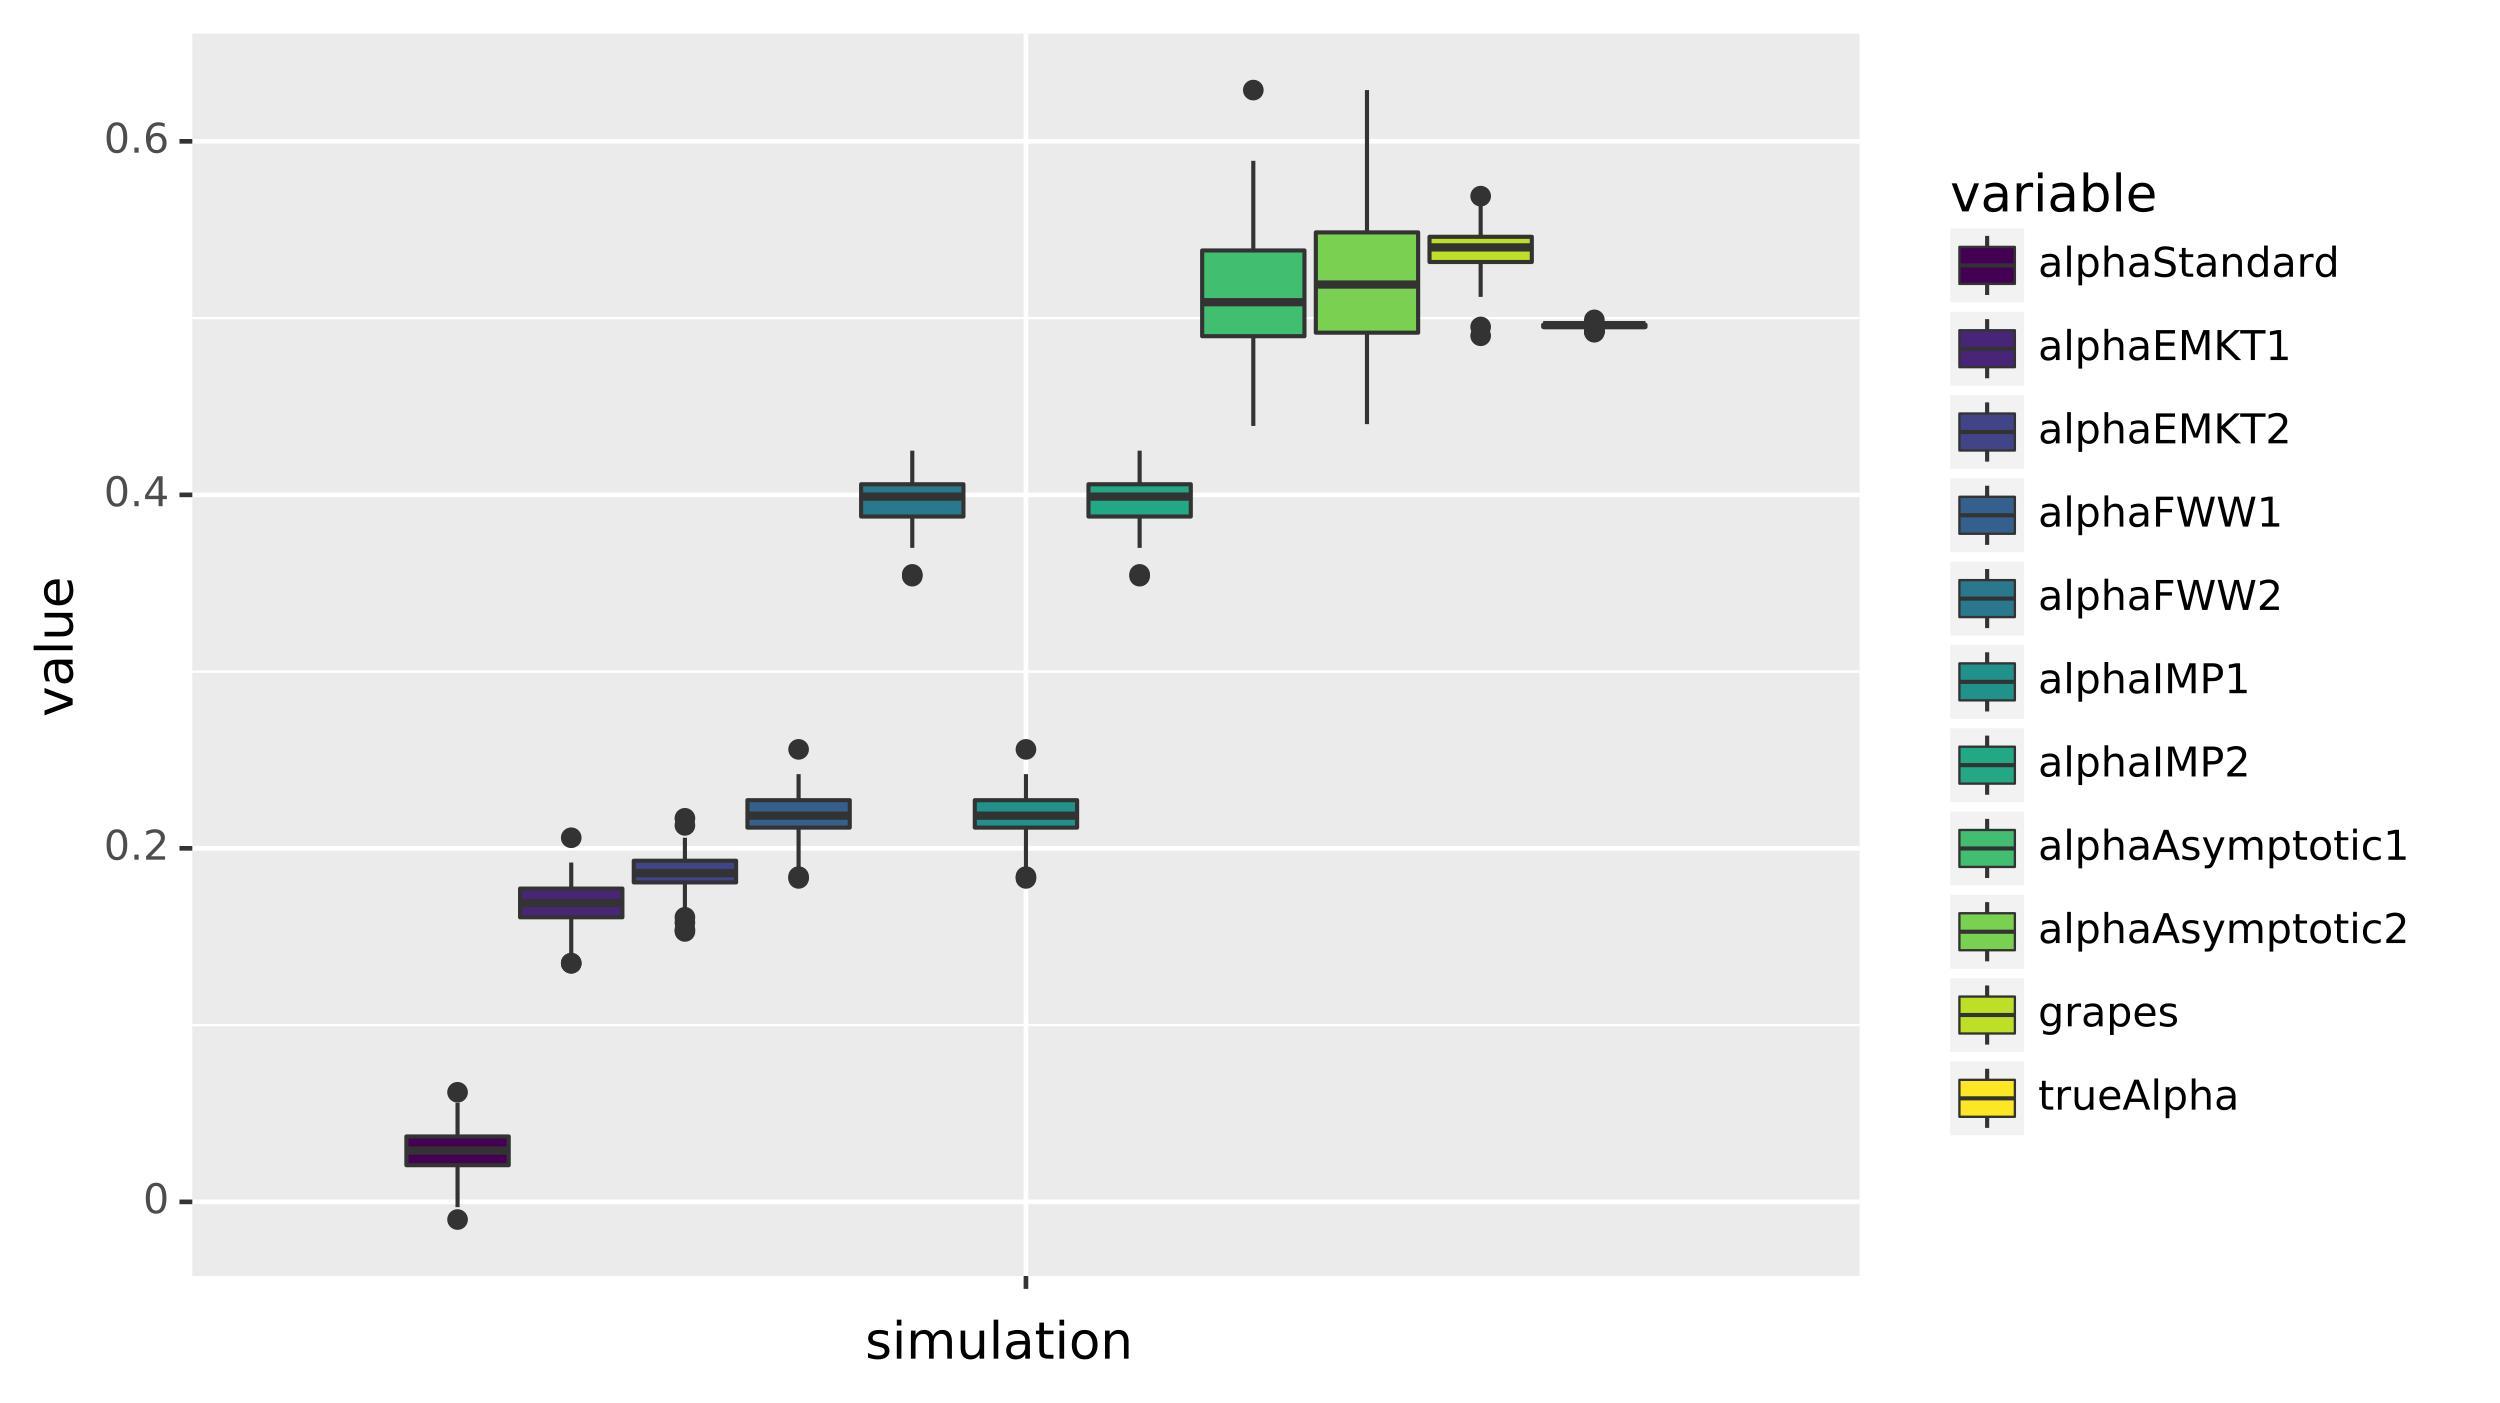 <?xml version="1.0" encoding="utf-8" standalone="no"?>
<!DOCTYPE svg PUBLIC "-//W3C//DTD SVG 1.1//EN"
  "http://www.w3.org/Graphics/SVG/1.1/DTD/svg11.dtd">
<!-- Created with matplotlib (https://matplotlib.org/) -->
<svg height="300.508pt" version="1.1" viewBox="0 0 535.482 300.508" width="535.482pt" xmlns="http://www.w3.org/2000/svg" xmlns:xlink="http://www.w3.org/1999/xlink">
 <rect x="0" y="0" width="535.482" height="300.508" fill="#808080" stroke="none"/>
 <defs>
  <style type="text/css">
*{stroke-linecap:butt;stroke-linejoin:round;}
  </style>
 </defs>
 <g id="figure_1">
  <g id="patch_1">
   <path d="M 0 300.508 
L 535.482 300.508 
L 535.482 -0 
L 0 -0 
z
" style="fill:#ffffff;stroke:#ffffff;stroke-linejoin:miter;"/>
  </g>
  <g id="axes_1">
   <g id="patch_2">
    <path d="M 41.191 273.312 
L 398.311 273.312 
L 398.311 7.2 
L 41.191 7.2 
z
" style="fill:#ebebeb;"/>
   </g>
   <g id="matplotlib.axis_1">
    <g id="xtick_1">
     <g id="line2d_1">
      <path clip-path="url(#p90771f0a72)" d="M 219.751 273.312 
L 219.751 7.2 
" style="fill:none;stroke:#ffffff;"/>
     </g>
     <g id="line2d_2">
      <path d="M 219.751 273.312 
" style="fill:none;stroke:#333333;stroke-width:1.5;"/>
      <defs>
       <path d="M 0 0 
L 0 2.75 
" id="mf0717b5a0d" style="stroke:#333333;"/>
      </defs>
      <g>
       <use style="fill:#333333;stroke:#333333;" x="219.751" xlink:href="#mf0717b5a0d" y="273.312"/>
      </g>
     </g>
    </g>
    <g id="text_1">
     <!-- simulation -->
     <defs>
      <path d="M 44.281 53.078 
L 44.281 44.578 
Q 40.484 46.531 36.375 47.5 
Q 32.281 48.484 27.875 48.484 
Q 21.188 48.484 17.844 46.438 
Q 14.5 44.391 14.5 40.281 
Q 14.5 37.156 16.891 35.375 
Q 19.281 33.594 26.516 31.984 
L 29.594 31.297 
Q 39.156 29.25 43.188 25.516 
Q 47.219 21.781 47.219 15.094 
Q 47.219 7.469 41.188 3.016 
Q 35.156 -1.422 24.609 -1.422 
Q 20.219 -1.422 15.453 -0.562 
Q 10.688 0.297 5.422 2 
L 5.422 11.281 
Q 10.406 8.688 15.234 7.391 
Q 20.062 6.109 24.812 6.109 
Q 31.156 6.109 34.562 8.281 
Q 37.984 10.453 37.984 14.406 
Q 37.984 18.062 35.516 20.016 
Q 33.062 21.969 24.703 23.781 
L 21.578 24.516 
Q 13.234 26.266 9.516 29.906 
Q 5.812 33.547 5.812 39.891 
Q 5.812 47.609 11.281 51.797 
Q 16.75 56 26.812 56 
Q 31.781 56 36.172 55.266 
Q 40.578 54.547 44.281 53.078 
z
" id="DejaVuSans-115"/>
      <path d="M 9.422 54.688 
L 18.406 54.688 
L 18.406 0 
L 9.422 0 
z
M 9.422 75.984 
L 18.406 75.984 
L 18.406 64.594 
L 9.422 64.594 
z
" id="DejaVuSans-105"/>
      <path d="M 52 44.188 
Q 55.375 50.25 60.062 53.125 
Q 64.75 56 71.094 56 
Q 79.641 56 84.281 50.016 
Q 88.922 44.047 88.922 33.016 
L 88.922 0 
L 79.891 0 
L 79.891 32.719 
Q 79.891 40.578 77.094 44.375 
Q 74.312 48.188 68.609 48.188 
Q 61.625 48.188 57.562 43.547 
Q 53.516 38.922 53.516 30.906 
L 53.516 0 
L 44.484 0 
L 44.484 32.719 
Q 44.484 40.625 41.703 44.406 
Q 38.922 48.188 33.109 48.188 
Q 26.219 48.188 22.156 43.531 
Q 18.109 38.875 18.109 30.906 
L 18.109 0 
L 9.078 0 
L 9.078 54.688 
L 18.109 54.688 
L 18.109 46.188 
Q 21.188 51.219 25.484 53.609 
Q 29.781 56 35.688 56 
Q 41.656 56 45.828 52.969 
Q 50 49.953 52 44.188 
z
" id="DejaVuSans-109"/>
      <path d="M 8.5 21.578 
L 8.5 54.688 
L 17.484 54.688 
L 17.484 21.922 
Q 17.484 14.156 20.5 10.266 
Q 23.531 6.391 29.594 6.391 
Q 36.859 6.391 41.078 11.031 
Q 45.312 15.672 45.312 23.688 
L 45.312 54.688 
L 54.297 54.688 
L 54.297 0 
L 45.312 0 
L 45.312 8.406 
Q 42.047 3.422 37.719 1 
Q 33.406 -1.422 27.688 -1.422 
Q 18.266 -1.422 13.375 4.438 
Q 8.5 10.297 8.5 21.578 
z
M 31.109 56 
z
" id="DejaVuSans-117"/>
      <path d="M 9.422 75.984 
L 18.406 75.984 
L 18.406 0 
L 9.422 0 
z
" id="DejaVuSans-108"/>
      <path d="M 34.281 27.484 
Q 23.391 27.484 19.188 25 
Q 14.984 22.516 14.984 16.5 
Q 14.984 11.719 18.141 8.906 
Q 21.297 6.109 26.703 6.109 
Q 34.188 6.109 38.703 11.406 
Q 43.219 16.703 43.219 25.484 
L 43.219 27.484 
z
M 52.203 31.203 
L 52.203 0 
L 43.219 0 
L 43.219 8.297 
Q 40.141 3.328 35.547 0.953 
Q 30.953 -1.422 24.312 -1.422 
Q 15.922 -1.422 10.953 3.297 
Q 6 8.016 6 15.922 
Q 6 25.141 12.172 29.828 
Q 18.359 34.516 30.609 34.516 
L 43.219 34.516 
L 43.219 35.406 
Q 43.219 41.609 39.141 45 
Q 35.062 48.391 27.688 48.391 
Q 23 48.391 18.547 47.266 
Q 14.109 46.141 10.016 43.891 
L 10.016 52.203 
Q 14.938 54.109 19.578 55.047 
Q 24.219 56 28.609 56 
Q 40.484 56 46.344 49.844 
Q 52.203 43.703 52.203 31.203 
z
" id="DejaVuSans-97"/>
      <path d="M 18.312 70.219 
L 18.312 54.688 
L 36.812 54.688 
L 36.812 47.703 
L 18.312 47.703 
L 18.312 18.016 
Q 18.312 11.328 20.141 9.422 
Q 21.969 7.516 27.594 7.516 
L 36.812 7.516 
L 36.812 0 
L 27.594 0 
Q 17.188 0 13.234 3.875 
Q 9.281 7.766 9.281 18.016 
L 9.281 47.703 
L 2.688 47.703 
L 2.688 54.688 
L 9.281 54.688 
L 9.281 70.219 
z
" id="DejaVuSans-116"/>
      <path d="M 30.609 48.391 
Q 23.391 48.391 19.188 42.75 
Q 14.984 37.109 14.984 27.297 
Q 14.984 17.484 19.156 11.844 
Q 23.344 6.203 30.609 6.203 
Q 37.797 6.203 41.984 11.859 
Q 46.188 17.531 46.188 27.297 
Q 46.188 37.016 41.984 42.703 
Q 37.797 48.391 30.609 48.391 
z
M 30.609 56 
Q 42.328 56 49.016 48.375 
Q 55.719 40.766 55.719 27.297 
Q 55.719 13.875 49.016 6.219 
Q 42.328 -1.422 30.609 -1.422 
Q 18.844 -1.422 12.172 6.219 
Q 5.516 13.875 5.516 27.297 
Q 5.516 40.766 12.172 48.375 
Q 18.844 56 30.609 56 
z
" id="DejaVuSans-111"/>
      <path d="M 54.891 33.016 
L 54.891 0 
L 45.906 0 
L 45.906 32.719 
Q 45.906 40.484 42.875 44.328 
Q 39.844 48.188 33.797 48.188 
Q 26.516 48.188 22.312 43.547 
Q 18.109 38.922 18.109 30.906 
L 18.109 0 
L 9.078 0 
L 9.078 54.688 
L 18.109 54.688 
L 18.109 46.188 
Q 21.344 51.125 25.703 53.562 
Q 30.078 56 35.797 56 
Q 45.219 56 50.047 50.172 
Q 54.891 44.344 54.891 33.016 
z
" id="DejaVuSans-110"/>
     </defs>
     <g transform="translate(185.321 291.02)scale(0.11 -0.11)">
      <use xlink:href="#DejaVuSans-115"/>
      <use x="52.1" xlink:href="#DejaVuSans-105"/>
      <use x="79.883" xlink:href="#DejaVuSans-109"/>
      <use x="177.295" xlink:href="#DejaVuSans-117"/>
      <use x="240.674" xlink:href="#DejaVuSans-108"/>
      <use x="268.457" xlink:href="#DejaVuSans-97"/>
      <use x="329.736" xlink:href="#DejaVuSans-116"/>
      <use x="368.945" xlink:href="#DejaVuSans-105"/>
      <use x="396.729" xlink:href="#DejaVuSans-111"/>
      <use x="457.91" xlink:href="#DejaVuSans-110"/>
     </g>
    </g>
   </g>
   <g id="matplotlib.axis_2">
    <g id="ytick_1">
     <g id="line2d_3">
      <path clip-path="url(#p90771f0a72)" d="M 41.191 257.43 
L 398.311 257.43 
" style="fill:none;stroke:#ffffff;"/>
     </g>
     <g id="line2d_4">
      <path d="M 41.191 257.43 
" style="fill:none;stroke:#333333;stroke-width:1.5;"/>
      <defs>
       <path d="M 0 0 
L -2.75 0 
" id="m8f1645d36e" style="stroke:#333333;"/>
      </defs>
      <g>
       <use style="fill:#333333;stroke:#333333;" x="41.191" xlink:href="#m8f1645d36e" y="257.43"/>
      </g>
     </g>
     <g id="text_2">
      <!-- 0 -->
      <defs>
       <path d="M 31.781 66.406 
Q 24.172 66.406 20.328 58.906 
Q 16.5 51.422 16.5 36.375 
Q 16.5 21.391 20.328 13.891 
Q 24.172 6.391 31.781 6.391 
Q 39.453 6.391 43.281 13.891 
Q 47.125 21.391 47.125 36.375 
Q 47.125 51.422 43.281 58.906 
Q 39.453 66.406 31.781 66.406 
z
M 31.781 74.219 
Q 44.047 74.219 50.516 64.516 
Q 56.984 54.828 56.984 36.375 
Q 56.984 17.969 50.516 8.266 
Q 44.047 -1.422 31.781 -1.422 
Q 19.531 -1.422 13.062 8.266 
Q 6.594 17.969 6.594 36.375 
Q 6.594 54.828 13.062 64.516 
Q 19.531 74.219 31.781 74.219 
z
" id="DejaVuSans-48"/>
      </defs>
      <g style="fill:#4d4d4d;" transform="translate(30.642 259.858)scale(0.088 -0.088)">
       <use xlink:href="#DejaVuSans-48"/>
      </g>
     </g>
    </g>
    <g id="ytick_2">
     <g id="line2d_5">
      <path clip-path="url(#p90771f0a72)" d="M 41.191 181.712 
L 398.311 181.712 
" style="fill:none;stroke:#ffffff;"/>
     </g>
     <g id="line2d_6">
      <path d="M 41.191 181.712 
" style="fill:none;stroke:#333333;stroke-width:1.5;"/>
      <g>
       <use style="fill:#333333;stroke:#333333;" x="41.191" xlink:href="#m8f1645d36e" y="181.712"/>
      </g>
     </g>
     <g id="text_3">
      <!-- 0.2 -->
      <defs>
       <path d="M 10.688 12.406 
L 21 12.406 
L 21 0 
L 10.688 0 
z
" id="DejaVuSans-46"/>
       <path d="M 19.188 8.297 
L 53.609 8.297 
L 53.609 0 
L 7.328 0 
L 7.328 8.297 
Q 12.938 14.109 22.625 23.891 
Q 32.328 33.688 34.812 36.531 
Q 39.547 41.844 41.422 45.531 
Q 43.312 49.219 43.312 52.781 
Q 43.312 58.594 39.234 62.25 
Q 35.156 65.922 28.609 65.922 
Q 23.969 65.922 18.812 64.312 
Q 13.672 62.703 7.812 59.422 
L 7.812 69.391 
Q 13.766 71.781 18.938 73 
Q 24.125 74.219 28.422 74.219 
Q 39.75 74.219 46.484 68.547 
Q 53.219 62.891 53.219 53.422 
Q 53.219 48.922 51.531 44.891 
Q 49.859 40.875 45.406 35.406 
Q 44.188 33.984 37.641 27.219 
Q 31.109 20.453 19.188 8.297 
z
" id="DejaVuSans-50"/>
      </defs>
      <g style="fill:#4d4d4d;" transform="translate(22.246 184.14)scale(0.088 -0.088)">
       <use xlink:href="#DejaVuSans-48"/>
       <use x="63.623" xlink:href="#DejaVuSans-46"/>
       <use x="95.41" xlink:href="#DejaVuSans-50"/>
      </g>
     </g>
    </g>
    <g id="ytick_3">
     <g id="line2d_7">
      <path clip-path="url(#p90771f0a72)" d="M 41.191 105.993 
L 398.311 105.993 
" style="fill:none;stroke:#ffffff;"/>
     </g>
     <g id="line2d_8">
      <path d="M 41.191 105.993 
" style="fill:none;stroke:#333333;stroke-width:1.5;"/>
      <g>
       <use style="fill:#333333;stroke:#333333;" x="41.191" xlink:href="#m8f1645d36e" y="105.993"/>
      </g>
     </g>
     <g id="text_4">
      <!-- 0.4 -->
      <defs>
       <path d="M 37.797 64.312 
L 12.891 25.391 
L 37.797 25.391 
z
M 35.203 72.906 
L 47.609 72.906 
L 47.609 25.391 
L 58.016 25.391 
L 58.016 17.188 
L 47.609 17.188 
L 47.609 0 
L 37.797 0 
L 37.797 17.188 
L 4.891 17.188 
L 4.891 26.703 
z
" id="DejaVuSans-52"/>
      </defs>
      <g style="fill:#4d4d4d;" transform="translate(22.246 108.422)scale(0.088 -0.088)">
       <use xlink:href="#DejaVuSans-48"/>
       <use x="63.623" xlink:href="#DejaVuSans-46"/>
       <use x="95.41" xlink:href="#DejaVuSans-52"/>
      </g>
     </g>
    </g>
    <g id="ytick_4">
     <g id="line2d_9">
      <path clip-path="url(#p90771f0a72)" d="M 41.191 30.275 
L 398.311 30.275 
" style="fill:none;stroke:#ffffff;"/>
     </g>
     <g id="line2d_10">
      <path d="M 41.191 30.275 
" style="fill:none;stroke:#333333;stroke-width:1.5;"/>
      <g>
       <use style="fill:#333333;stroke:#333333;" x="41.191" xlink:href="#m8f1645d36e" y="30.275"/>
      </g>
     </g>
     <g id="text_5">
      <!-- 0.6 -->
      <defs>
       <path d="M 33.016 40.375 
Q 26.375 40.375 22.484 35.828 
Q 18.609 31.297 18.609 23.391 
Q 18.609 15.531 22.484 10.953 
Q 26.375 6.391 33.016 6.391 
Q 39.656 6.391 43.531 10.953 
Q 47.406 15.531 47.406 23.391 
Q 47.406 31.297 43.531 35.828 
Q 39.656 40.375 33.016 40.375 
z
M 52.594 71.297 
L 52.594 62.312 
Q 48.875 64.062 45.094 64.984 
Q 41.312 65.922 37.594 65.922 
Q 27.828 65.922 22.672 59.328 
Q 17.531 52.734 16.797 39.406 
Q 19.672 43.656 24.016 45.922 
Q 28.375 48.188 33.594 48.188 
Q 44.578 48.188 50.953 41.516 
Q 57.328 34.859 57.328 23.391 
Q 57.328 12.156 50.688 5.359 
Q 44.047 -1.422 33.016 -1.422 
Q 20.359 -1.422 13.672 8.266 
Q 6.984 17.969 6.984 36.375 
Q 6.984 53.656 15.188 63.938 
Q 23.391 74.219 37.203 74.219 
Q 40.922 74.219 44.703 73.484 
Q 48.484 72.75 52.594 71.297 
z
" id="DejaVuSans-54"/>
      </defs>
      <g style="fill:#4d4d4d;" transform="translate(22.246 32.703)scale(0.088 -0.088)">
       <use xlink:href="#DejaVuSans-48"/>
       <use x="63.623" xlink:href="#DejaVuSans-46"/>
       <use x="95.41" xlink:href="#DejaVuSans-54"/>
      </g>
     </g>
    </g>
    <g id="ytick_5">
     <g id="line2d_11">
      <path clip-path="url(#p90771f0a72)" d="M 41.191 219.571 
L 398.311 219.571 
" style="fill:none;stroke:#ffffff;stroke-width:0.5;"/>
     </g>
    </g>
    <g id="ytick_6">
     <g id="line2d_12">
      <path clip-path="url(#p90771f0a72)" d="M 41.191 143.853 
L 398.311 143.853 
" style="fill:none;stroke:#ffffff;stroke-width:0.5;"/>
     </g>
    </g>
    <g id="ytick_7">
     <g id="line2d_13">
      <path clip-path="url(#p90771f0a72)" d="M 41.191 68.134 
L 398.311 68.134 
" style="fill:none;stroke:#ffffff;stroke-width:0.5;"/>
     </g>
    </g>
    <g id="text_6">
     <!-- value -->
     <defs>
      <path d="M 2.984 54.688 
L 12.5 54.688 
L 29.594 8.797 
L 46.688 54.688 
L 56.203 54.688 
L 35.688 0 
L 23.484 0 
z
" id="DejaVuSans-118"/>
      <path d="M 56.203 29.594 
L 56.203 25.203 
L 14.891 25.203 
Q 15.484 15.922 20.484 11.062 
Q 25.484 6.203 34.422 6.203 
Q 39.594 6.203 44.453 7.469 
Q 49.312 8.734 54.109 11.281 
L 54.109 2.781 
Q 49.266 0.734 44.188 -0.344 
Q 39.109 -1.422 33.891 -1.422 
Q 20.797 -1.422 13.156 6.188 
Q 5.516 13.812 5.516 26.812 
Q 5.516 40.234 12.766 48.109 
Q 20.016 56 32.328 56 
Q 43.359 56 49.781 48.891 
Q 56.203 41.797 56.203 29.594 
z
M 47.219 32.234 
Q 47.125 39.594 43.094 43.984 
Q 39.062 48.391 32.422 48.391 
Q 24.906 48.391 20.391 44.141 
Q 15.875 39.891 15.188 32.172 
z
" id="DejaVuSans-101"/>
     </defs>
     <g transform="translate(15.558 153.552)rotate(-90)scale(0.11 -0.11)">
      <use xlink:href="#DejaVuSans-118"/>
      <use x="59.18" xlink:href="#DejaVuSans-97"/>
      <use x="120.459" xlink:href="#DejaVuSans-108"/>
      <use x="148.242" xlink:href="#DejaVuSans-117"/>
      <use x="211.621" xlink:href="#DejaVuSans-101"/>
     </g>
    </g>
   </g>
   <g id="PathCollection_1">
    <path clip-path="url(#p90771f0a72)" d="M 98.005 262.988 
C 98.475 262.988 98.926 262.802 99.259 262.469 
C 99.591 262.137 99.778 261.686 99.778 261.216 
C 99.778 260.746 99.591 260.295 99.259 259.963 
C 98.926 259.63 98.475 259.444 98.005 259.444 
C 97.535 259.444 97.084 259.63 96.752 259.963 
C 96.42 260.295 96.233 260.746 96.233 261.216 
C 96.233 261.686 96.42 262.137 96.752 262.469 
C 97.084 262.802 97.535 262.988 98.005 262.988 
z
" style="fill:#333333;stroke:#333333;stroke-width:0.886;"/>
    <path clip-path="url(#p90771f0a72)" d="M 98.005 235.73 
C 98.475 235.73 98.926 235.543 99.259 235.211 
C 99.591 234.878 99.778 234.427 99.778 233.957 
C 99.778 233.487 99.591 233.036 99.259 232.704 
C 98.926 232.372 98.475 232.185 98.005 232.185 
C 97.535 232.185 97.084 232.372 96.752 232.704 
C 96.42 233.036 96.233 233.487 96.233 233.957 
C 96.233 234.427 96.42 234.878 96.752 235.211 
C 97.084 235.543 97.535 235.73 98.005 235.73 
z
" style="fill:#333333;stroke:#333333;stroke-width:0.886;"/>
   </g>
   <g id="LineCollection_1">
    <path clip-path="url(#p90771f0a72)" d="M 98.005 243.422 
L 98.005 236.229 
" style="fill:none;stroke:#333333;stroke-width:0.886;"/>
    <path clip-path="url(#p90771f0a72)" d="M 98.005 249.574 
L 98.005 258.566 
" style="fill:none;stroke:#333333;stroke-width:0.886;"/>
   </g>
   <g id="PolyCollection_1">
    <defs>
     <path d="M 87.048 -57.086 
L 87.048 -57.086 
L 108.962 -57.086 
L 108.962 -50.934 
L 87.048 -50.934 
z
" id="mb11bd3fcee" style="stroke:#333333;stroke-width:0.886;"/>
    </defs>
    <g clip-path="url(#p90771f0a72)">
     <use style="fill:#440154;stroke:#333333;stroke-width:0.886;" x="0" xlink:href="#mb11bd3fcee" y="300.508"/>
    </g>
   </g>
   <g id="LineCollection_2">
    <path clip-path="url(#p90771f0a72)" d="M 87.048 246.451 
L 108.962 246.451 
" style="fill:none;stroke:#333333;stroke-width:1.772;"/>
   </g>
   <g id="PathCollection_2">
    <path clip-path="url(#p90771f0a72)" d="M 122.354 208.093 
C 122.824 208.093 123.275 207.906 123.608 207.574 
C 123.94 207.241 124.127 206.79 124.127 206.32 
C 124.127 205.85 123.94 205.399 123.608 205.067 
C 123.275 204.735 122.824 204.548 122.354 204.548 
C 121.884 204.548 121.433 204.735 121.101 205.067 
C 120.769 205.399 120.582 205.85 120.582 206.32 
C 120.582 206.79 120.769 207.241 121.101 207.574 
C 121.433 207.906 121.884 208.093 122.354 208.093 
z
" style="fill:#333333;stroke:#333333;stroke-width:0.886;"/>
    <path clip-path="url(#p90771f0a72)" d="M 122.354 208.093 
C 122.824 208.093 123.275 207.906 123.608 207.574 
C 123.94 207.241 124.127 206.79 124.127 206.32 
C 124.127 205.85 123.94 205.399 123.608 205.067 
C 123.275 204.735 122.824 204.548 122.354 204.548 
C 121.884 204.548 121.433 204.735 121.101 205.067 
C 120.769 205.399 120.582 205.85 120.582 206.32 
C 120.582 206.79 120.769 207.241 121.101 207.574 
C 121.433 207.906 121.884 208.093 122.354 208.093 
z
" style="fill:#333333;stroke:#333333;stroke-width:0.886;"/>
    <path clip-path="url(#p90771f0a72)" d="M 122.354 181.213 
C 122.824 181.213 123.275 181.026 123.608 180.694 
C 123.94 180.361 124.127 179.91 124.127 179.44 
C 124.127 178.97 123.94 178.519 123.608 178.187 
C 123.275 177.855 122.824 177.668 122.354 177.668 
C 121.884 177.668 121.433 177.855 121.101 178.187 
C 120.769 178.519 120.582 178.97 120.582 179.44 
C 120.582 179.91 120.769 180.361 121.101 180.694 
C 121.433 181.026 121.884 181.213 122.354 181.213 
z
" style="fill:#333333;stroke:#333333;stroke-width:0.886;"/>
   </g>
   <g id="LineCollection_3">
    <path clip-path="url(#p90771f0a72)" d="M 122.354 190.325 
L 122.354 184.741 
" style="fill:none;stroke:#333333;stroke-width:0.886;"/>
    <path clip-path="url(#p90771f0a72)" d="M 122.354 196.477 
L 122.354 204.806 
" style="fill:none;stroke:#333333;stroke-width:0.886;"/>
   </g>
   <g id="PolyCollection_2">
    <defs>
     <path d="M 111.397 -110.183 
L 111.397 -110.183 
L 133.311 -110.183 
L 133.311 -104.031 
L 111.397 -104.031 
z
" id="m3141bf4caa" style="stroke:#333333;stroke-width:0.886;"/>
    </defs>
    <g clip-path="url(#p90771f0a72)">
     <use style="fill:#482576;stroke:#333333;stroke-width:0.886;" x="0" xlink:href="#m3141bf4caa" y="300.508"/>
    </g>
   </g>
   <g id="LineCollection_4">
    <path clip-path="url(#p90771f0a72)" d="M 111.397 193.448 
L 133.311 193.448 
" style="fill:none;stroke:#333333;stroke-width:1.772;"/>
   </g>
   <g id="PathCollection_3">
    <path clip-path="url(#p90771f0a72)" d="M 146.703 198.249 
C 147.173 198.249 147.624 198.063 147.957 197.73 
C 148.289 197.398 148.476 196.947 148.476 196.477 
C 148.476 196.007 148.289 195.556 147.957 195.224 
C 147.624 194.891 147.173 194.704 146.703 194.704 
C 146.233 194.704 145.782 194.891 145.45 195.224 
C 145.118 195.556 144.931 196.007 144.931 196.477 
C 144.931 196.947 145.118 197.398 145.45 197.73 
C 145.782 198.063 146.233 198.249 146.703 198.249 
z
" style="fill:#333333;stroke:#333333;stroke-width:0.886;"/>
    <path clip-path="url(#p90771f0a72)" d="M 146.703 200.899 
C 147.173 200.899 147.624 200.713 147.957 200.38 
C 148.289 200.048 148.476 199.597 148.476 199.127 
C 148.476 198.657 148.289 198.206 147.957 197.874 
C 147.624 197.541 147.173 197.355 146.703 197.355 
C 146.233 197.355 145.782 197.541 145.45 197.874 
C 145.118 198.206 144.931 198.657 144.931 199.127 
C 144.931 199.597 145.118 200.048 145.45 200.38 
C 145.782 200.713 146.233 200.899 146.703 200.899 
z
" style="fill:#333333;stroke:#333333;stroke-width:0.886;"/>
    <path clip-path="url(#p90771f0a72)" d="M 146.703 199.385 
C 147.173 199.385 147.624 199.198 147.957 198.866 
C 148.289 198.534 148.476 198.083 148.476 197.613 
C 148.476 197.143 148.289 196.692 147.957 196.359 
C 147.624 196.027 147.173 195.84 146.703 195.84 
C 146.233 195.84 145.782 196.027 145.45 196.359 
C 145.118 196.692 144.931 197.143 144.931 197.613 
C 144.931 198.083 145.118 198.534 145.45 198.866 
C 145.782 199.198 146.233 199.385 146.703 199.385 
z
" style="fill:#333333;stroke:#333333;stroke-width:0.886;"/>
    <path clip-path="url(#p90771f0a72)" d="M 146.703 201.278 
C 147.173 201.278 147.624 201.091 147.957 200.759 
C 148.289 200.427 148.476 199.976 148.476 199.506 
C 148.476 199.036 148.289 198.585 147.957 198.252 
C 147.624 197.92 147.173 197.733 146.703 197.733 
C 146.233 197.733 145.782 197.92 145.45 198.252 
C 145.118 198.585 144.931 199.036 144.931 199.506 
C 144.931 199.976 145.118 200.427 145.45 200.759 
C 145.782 201.091 146.233 201.278 146.703 201.278 
z
" style="fill:#333333;stroke:#333333;stroke-width:0.886;"/>
    <path clip-path="url(#p90771f0a72)" d="M 146.703 178.563 
C 147.173 178.563 147.624 178.376 147.957 178.043 
C 148.289 177.711 148.476 177.26 148.476 176.79 
C 148.476 176.32 148.289 175.869 147.957 175.537 
C 147.624 175.204 147.173 175.018 146.703 175.018 
C 146.233 175.018 145.782 175.204 145.45 175.537 
C 145.118 175.869 144.931 176.32 144.931 176.79 
C 144.931 177.26 145.118 177.711 145.45 178.043 
C 145.782 178.376 146.233 178.563 146.703 178.563 
z
" style="fill:#333333;stroke:#333333;stroke-width:0.886;"/>
    <path clip-path="url(#p90771f0a72)" d="M 146.703 177.048 
C 147.173 177.048 147.624 176.861 147.957 176.529 
C 148.289 176.197 148.476 175.746 148.476 175.276 
C 148.476 174.806 148.289 174.355 147.957 174.022 
C 147.624 173.69 147.173 173.503 146.703 173.503 
C 146.233 173.503 145.782 173.69 145.45 174.022 
C 145.118 174.355 144.931 174.806 144.931 175.276 
C 144.931 175.746 145.118 176.197 145.45 176.529 
C 145.782 176.861 146.233 177.048 146.703 177.048 
z
" style="fill:#333333;stroke:#333333;stroke-width:0.886;"/>
   </g>
   <g id="LineCollection_5">
    <path clip-path="url(#p90771f0a72)" d="M 146.703 184.362 
L 146.703 179.44 
" style="fill:none;stroke:#333333;stroke-width:0.886;"/>
    <path clip-path="url(#p90771f0a72)" d="M 146.703 189 
L 146.703 194.962 
" style="fill:none;stroke:#333333;stroke-width:0.886;"/>
   </g>
   <g id="PolyCollection_3">
    <defs>
     <path d="M 135.746 -116.146 
L 135.746 -116.146 
L 157.661 -116.146 
L 157.661 -111.508 
L 135.746 -111.508 
z
" id="mcbc5092135" style="stroke:#333333;stroke-width:0.886;"/>
    </defs>
    <g clip-path="url(#p90771f0a72)">
     <use style="fill:#414487;stroke:#333333;stroke-width:0.886;" x="0" xlink:href="#mcbc5092135" y="300.508"/>
    </g>
   </g>
   <g id="LineCollection_6">
    <path clip-path="url(#p90771f0a72)" d="M 135.746 187.012 
L 157.661 187.012 
" style="fill:none;stroke:#333333;stroke-width:1.772;"/>
   </g>
   <g id="PathCollection_4">
    <path clip-path="url(#p90771f0a72)" d="M 171.053 189.92 
C 171.523 189.92 171.973 189.734 172.306 189.401 
C 172.638 189.069 172.825 188.618 172.825 188.148 
C 172.825 187.678 172.638 187.227 172.306 186.895 
C 171.973 186.562 171.523 186.375 171.053 186.375 
C 170.582 186.375 170.132 186.562 169.799 186.895 
C 169.467 187.227 169.28 187.678 169.28 188.148 
C 169.28 188.618 169.467 189.069 169.799 189.401 
C 170.132 189.734 170.582 189.92 171.053 189.92 
z
" style="fill:#333333;stroke:#333333;stroke-width:0.886;"/>
    <path clip-path="url(#p90771f0a72)" d="M 171.053 189.542 
C 171.523 189.542 171.973 189.355 172.306 189.023 
C 172.638 188.69 172.825 188.239 172.825 187.769 
C 172.825 187.299 172.638 186.848 172.306 186.516 
C 171.973 186.184 171.523 185.997 171.053 185.997 
C 170.582 185.997 170.132 186.184 169.799 186.516 
C 169.467 186.848 169.28 187.299 169.28 187.769 
C 169.28 188.239 169.467 188.69 169.799 189.023 
C 170.132 189.355 170.582 189.542 171.053 189.542 
z
" style="fill:#333333;stroke:#333333;stroke-width:0.886;"/>
    <path clip-path="url(#p90771f0a72)" d="M 171.053 162.283 
C 171.523 162.283 171.973 162.096 172.306 161.764 
C 172.638 161.432 172.825 160.981 172.825 160.511 
C 172.825 160.041 172.638 159.59 172.306 159.257 
C 171.973 158.925 171.523 158.738 171.053 158.738 
C 170.582 158.738 170.132 158.925 169.799 159.257 
C 169.467 159.59 169.28 160.041 169.28 160.511 
C 169.28 160.981 169.467 161.432 169.799 161.764 
C 170.132 162.096 170.582 162.283 171.053 162.283 
z
" style="fill:#333333;stroke:#333333;stroke-width:0.886;"/>
   </g>
   <g id="LineCollection_7">
    <path clip-path="url(#p90771f0a72)" d="M 171.053 171.395 
L 171.053 165.811 
" style="fill:none;stroke:#333333;stroke-width:0.886;"/>
    <path clip-path="url(#p90771f0a72)" d="M 171.053 177.263 
L 171.053 185.876 
" style="fill:none;stroke:#333333;stroke-width:0.886;"/>
   </g>
   <g id="PolyCollection_4">
    <defs>
     <path d="M 160.095 -129.113 
L 160.095 -129.113 
L 182.01 -129.113 
L 182.01 -123.245 
L 160.095 -123.245 
z
" id="m0d49081785" style="stroke:#333333;stroke-width:0.886;"/>
    </defs>
    <g clip-path="url(#p90771f0a72)">
     <use style="fill:#355f8d;stroke:#333333;stroke-width:0.886;" x="0" xlink:href="#m0d49081785" y="300.508"/>
    </g>
   </g>
   <g id="LineCollection_8">
    <path clip-path="url(#p90771f0a72)" d="M 160.095 174.708 
L 182.01 174.708 
" style="fill:none;stroke:#333333;stroke-width:1.772;"/>
   </g>
   <g id="PathCollection_5">
    <path clip-path="url(#p90771f0a72)" d="M 195.402 125.181 
C 195.872 125.181 196.323 124.994 196.655 124.662 
C 196.987 124.33 197.174 123.879 197.174 123.409 
C 197.174 122.939 196.987 122.488 196.655 122.155 
C 196.323 121.823 195.872 121.636 195.402 121.636 
C 194.932 121.636 194.481 121.823 194.148 122.155 
C 193.816 122.488 193.629 122.939 193.629 123.409 
C 193.629 123.879 193.816 124.33 194.148 124.662 
C 194.481 124.994 194.932 125.181 195.402 125.181 
z
" style="fill:#333333;stroke:#333333;stroke-width:0.886;"/>
    <path clip-path="url(#p90771f0a72)" d="M 195.402 124.803 
C 195.872 124.803 196.323 124.616 196.655 124.283 
C 196.987 123.951 197.174 123.5 197.174 123.03 
C 197.174 122.56 196.987 122.109 196.655 121.777 
C 196.323 121.444 195.872 121.258 195.402 121.258 
C 194.932 121.258 194.481 121.444 194.148 121.777 
C 193.816 122.109 193.629 122.56 193.629 123.03 
C 193.629 123.5 193.816 123.951 194.148 124.283 
C 194.481 124.616 194.932 124.803 195.402 124.803 
z
" style="fill:#333333;stroke:#333333;stroke-width:0.886;"/>
   </g>
   <g id="LineCollection_9">
    <path clip-path="url(#p90771f0a72)" d="M 195.402 103.722 
L 195.402 96.529 
" style="fill:none;stroke:#333333;stroke-width:0.886;"/>
    <path clip-path="url(#p90771f0a72)" d="M 195.402 110.631 
L 195.402 117.351 
" style="fill:none;stroke:#333333;stroke-width:0.886;"/>
   </g>
   <g id="PolyCollection_5">
    <defs>
     <path d="M 184.445 -196.786 
L 184.445 -196.786 
L 206.359 -196.786 
L 206.359 -189.877 
L 184.445 -189.877 
z
" id="m49a9e0a5f9" style="stroke:#333333;stroke-width:0.886;"/>
    </defs>
    <g clip-path="url(#p90771f0a72)">
     <use style="fill:#2a788e;stroke:#333333;stroke-width:0.886;" x="0" xlink:href="#m49a9e0a5f9" y="300.508"/>
    </g>
   </g>
   <g id="LineCollection_10">
    <path clip-path="url(#p90771f0a72)" d="M 184.445 106.372 
L 206.359 106.372 
" style="fill:none;stroke:#333333;stroke-width:1.772;"/>
   </g>
   <g id="PathCollection_6">
    <path clip-path="url(#p90771f0a72)" d="M 219.751 189.92 
C 220.221 189.92 220.672 189.734 221.004 189.401 
C 221.336 189.069 221.523 188.618 221.523 188.148 
C 221.523 187.678 221.336 187.227 221.004 186.895 
C 220.672 186.562 220.221 186.375 219.751 186.375 
C 219.281 186.375 218.83 186.562 218.497 186.895 
C 218.165 187.227 217.978 187.678 217.978 188.148 
C 217.978 188.618 218.165 189.069 218.497 189.401 
C 218.83 189.734 219.281 189.92 219.751 189.92 
z
" style="fill:#333333;stroke:#333333;stroke-width:0.886;"/>
    <path clip-path="url(#p90771f0a72)" d="M 219.751 189.542 
C 220.221 189.542 220.672 189.355 221.004 189.023 
C 221.336 188.69 221.523 188.239 221.523 187.769 
C 221.523 187.299 221.336 186.848 221.004 186.516 
C 220.672 186.184 220.221 185.997 219.751 185.997 
C 219.281 185.997 218.83 186.184 218.497 186.516 
C 218.165 186.848 217.978 187.299 217.978 187.769 
C 217.978 188.239 218.165 188.69 218.497 189.023 
C 218.83 189.355 219.281 189.542 219.751 189.542 
z
" style="fill:#333333;stroke:#333333;stroke-width:0.886;"/>
    <path clip-path="url(#p90771f0a72)" d="M 219.751 162.283 
C 220.221 162.283 220.672 162.096 221.004 161.764 
C 221.336 161.432 221.523 160.981 221.523 160.511 
C 221.523 160.041 221.336 159.59 221.004 159.257 
C 220.672 158.925 220.221 158.738 219.751 158.738 
C 219.281 158.738 218.83 158.925 218.497 159.257 
C 218.165 159.59 217.978 160.041 217.978 160.511 
C 217.978 160.981 218.165 161.432 218.497 161.764 
C 218.83 162.096 219.281 162.283 219.751 162.283 
z
" style="fill:#333333;stroke:#333333;stroke-width:0.886;"/>
   </g>
   <g id="LineCollection_11">
    <path clip-path="url(#p90771f0a72)" d="M 219.751 171.395 
L 219.751 165.811 
" style="fill:none;stroke:#333333;stroke-width:0.886;"/>
    <path clip-path="url(#p90771f0a72)" d="M 219.751 177.263 
L 219.751 185.876 
" style="fill:none;stroke:#333333;stroke-width:0.886;"/>
   </g>
   <g id="PolyCollection_6">
    <defs>
     <path d="M 208.794 -129.113 
L 208.794 -129.113 
L 230.708 -129.113 
L 230.708 -123.245 
L 208.794 -123.245 
z
" id="m574a8e2732" style="stroke:#333333;stroke-width:0.886;"/>
    </defs>
    <g clip-path="url(#p90771f0a72)">
     <use style="fill:#21918c;stroke:#333333;stroke-width:0.886;" x="0" xlink:href="#m574a8e2732" y="300.508"/>
    </g>
   </g>
   <g id="LineCollection_12">
    <path clip-path="url(#p90771f0a72)" d="M 208.794 174.708 
L 230.708 174.708 
" style="fill:none;stroke:#333333;stroke-width:1.772;"/>
   </g>
   <g id="PathCollection_7">
    <path clip-path="url(#p90771f0a72)" d="M 244.1 125.181 
C 244.57 125.181 245.021 124.994 245.353 124.662 
C 245.685 124.33 245.872 123.879 245.872 123.409 
C 245.872 122.939 245.685 122.488 245.353 122.155 
C 245.021 121.823 244.57 121.636 244.1 121.636 
C 243.63 121.636 243.179 121.823 242.846 122.155 
C 242.514 122.488 242.327 122.939 242.327 123.409 
C 242.327 123.879 242.514 124.33 242.846 124.662 
C 243.179 124.994 243.63 125.181 244.1 125.181 
z
" style="fill:#333333;stroke:#333333;stroke-width:0.886;"/>
    <path clip-path="url(#p90771f0a72)" d="M 244.1 124.803 
C 244.57 124.803 245.021 124.616 245.353 124.283 
C 245.685 123.951 245.872 123.5 245.872 123.03 
C 245.872 122.56 245.685 122.109 245.353 121.777 
C 245.021 121.444 244.57 121.258 244.1 121.258 
C 243.63 121.258 243.179 121.444 242.846 121.777 
C 242.514 122.109 242.327 122.56 242.327 123.03 
C 242.327 123.5 242.514 123.951 242.846 124.283 
C 243.179 124.616 243.63 124.803 244.1 124.803 
z
" style="fill:#333333;stroke:#333333;stroke-width:0.886;"/>
   </g>
   <g id="LineCollection_13">
    <path clip-path="url(#p90771f0a72)" d="M 244.1 103.722 
L 244.1 96.529 
" style="fill:none;stroke:#333333;stroke-width:0.886;"/>
    <path clip-path="url(#p90771f0a72)" d="M 244.1 110.631 
L 244.1 117.351 
" style="fill:none;stroke:#333333;stroke-width:0.886;"/>
   </g>
   <g id="PolyCollection_7">
    <defs>
     <path d="M 233.143 -196.786 
L 233.143 -196.786 
L 255.057 -196.786 
L 255.057 -189.877 
L 233.143 -189.877 
z
" id="m907ba5ec25" style="stroke:#333333;stroke-width:0.886;"/>
    </defs>
    <g clip-path="url(#p90771f0a72)">
     <use style="fill:#22a884;stroke:#333333;stroke-width:0.886;" x="0" xlink:href="#m907ba5ec25" y="300.508"/>
    </g>
   </g>
   <g id="LineCollection_14">
    <path clip-path="url(#p90771f0a72)" d="M 233.143 106.372 
L 255.057 106.372 
" style="fill:none;stroke:#333333;stroke-width:1.772;"/>
   </g>
   <g id="PathCollection_8">
    <defs>
     <path d="M 0 1.772 
C 0.47 1.772 0.921 1.586 1.253 1.253 
C 1.586 0.921 1.772 0.47 1.772 0 
C 1.772 -0.47 1.586 -0.921 1.253 -1.253 
C 0.921 -1.586 0.47 -1.772 0 -1.772 
C -0.47 -1.772 -0.921 -1.586 -1.253 -1.253 
C -1.586 -0.921 -1.772 -0.47 -1.772 0 
C -1.772 0.47 -1.586 0.921 -1.253 1.253 
C -0.921 1.586 -0.47 1.772 0 1.772 
z
" id="m292a3245b0" style="stroke:#333333;stroke-width:0.886;"/>
    </defs>
    <g clip-path="url(#p90771f0a72)">
     <use style="fill:#333333;stroke:#333333;stroke-width:0.886;" x="268.449" xlink:href="#m292a3245b0" y="19.296"/>
    </g>
   </g>
   <g id="LineCollection_15">
    <path clip-path="url(#p90771f0a72)" d="M 268.449 53.653 
L 268.449 34.44 
" style="fill:none;stroke:#333333;stroke-width:0.886;"/>
    <path clip-path="url(#p90771f0a72)" d="M 268.449 72.015 
L 268.449 91.228 
" style="fill:none;stroke:#333333;stroke-width:0.886;"/>
   </g>
   <g id="PolyCollection_8">
    <defs>
     <path d="M 257.492 -246.855 
L 257.492 -246.855 
L 279.406 -246.855 
L 279.406 -228.493 
L 257.492 -228.493 
z
" id="mc78dc6ce67" style="stroke:#333333;stroke-width:0.886;"/>
    </defs>
    <g clip-path="url(#p90771f0a72)">
     <use style="fill:#42be71;stroke:#333333;stroke-width:0.886;" x="0" xlink:href="#mc78dc6ce67" y="300.508"/>
    </g>
   </g>
   <g id="LineCollection_16">
    <path clip-path="url(#p90771f0a72)" d="M 257.492 64.727 
L 279.406 64.727 
" style="fill:none;stroke:#333333;stroke-width:1.772;"/>
   </g>
   <g id="LineCollection_17">
    <path clip-path="url(#p90771f0a72)" d="M 292.798 49.773 
L 292.798 19.296 
" style="fill:none;stroke:#333333;stroke-width:0.886;"/>
    <path clip-path="url(#p90771f0a72)" d="M 292.798 71.258 
L 292.798 90.85 
" style="fill:none;stroke:#333333;stroke-width:0.886;"/>
   </g>
   <g id="PolyCollection_9">
    <defs>
     <path d="M 281.841 -250.735 
L 281.841 -250.735 
L 303.755 -250.735 
L 303.755 -229.25 
L 281.841 -229.25 
z
" id="m2862773347" style="stroke:#333333;stroke-width:0.886;"/>
    </defs>
    <g clip-path="url(#p90771f0a72)">
     <use style="fill:#7ad151;stroke:#333333;stroke-width:0.886;" x="0" xlink:href="#m2862773347" y="300.508"/>
    </g>
   </g>
   <g id="LineCollection_18">
    <path clip-path="url(#p90771f0a72)" d="M 281.841 60.941 
L 303.755 60.941 
" style="fill:none;stroke:#333333;stroke-width:1.772;"/>
   </g>
   <g id="PathCollection_9">
    <path clip-path="url(#p90771f0a72)" d="M 317.147 73.693 
C 317.617 73.693 318.068 73.506 318.4 73.174 
C 318.733 72.841 318.92 72.39 318.92 71.92 
C 318.92 71.45 318.733 70.999 318.4 70.667 
C 318.068 70.335 317.617 70.148 317.147 70.148 
C 316.677 70.148 316.226 70.335 315.894 70.667 
C 315.561 70.999 315.375 71.45 315.375 71.92 
C 315.375 72.39 315.561 72.841 315.894 73.174 
C 316.226 73.506 316.677 73.693 317.147 73.693 
z
" style="fill:#333333;stroke:#333333;stroke-width:0.886;"/>
    <path clip-path="url(#p90771f0a72)" d="M 317.147 71.8 
C 317.617 71.8 318.068 71.613 318.4 71.281 
C 318.733 70.948 318.92 70.497 318.92 70.027 
C 318.92 69.557 318.733 69.106 318.4 68.774 
C 318.068 68.442 317.617 68.255 317.147 68.255 
C 316.677 68.255 316.226 68.442 315.894 68.774 
C 315.561 69.106 315.375 69.557 315.375 70.027 
C 315.375 70.497 315.561 70.948 315.894 71.281 
C 316.226 71.613 316.677 71.8 317.147 71.8 
z
" style="fill:#333333;stroke:#333333;stroke-width:0.886;"/>
    <path clip-path="url(#p90771f0a72)" d="M 317.147 43.784 
C 317.617 43.784 318.068 43.597 318.4 43.265 
C 318.733 42.932 318.92 42.482 318.92 42.011 
C 318.92 41.541 318.733 41.091 318.4 40.758 
C 318.068 40.426 317.617 40.239 317.147 40.239 
C 316.677 40.239 316.226 40.426 315.894 40.758 
C 315.561 41.091 315.375 41.541 315.375 42.011 
C 315.375 42.482 315.561 42.932 315.894 43.265 
C 316.226 43.597 316.677 43.784 317.147 43.784 
z
" style="fill:#333333;stroke:#333333;stroke-width:0.886;"/>
   </g>
   <g id="LineCollection_19">
    <path clip-path="url(#p90771f0a72)" d="M 317.147 50.719 
L 317.147 42.769 
" style="fill:none;stroke:#333333;stroke-width:0.886;"/>
    <path clip-path="url(#p90771f0a72)" d="M 317.147 56.114 
L 317.147 63.591 
" style="fill:none;stroke:#333333;stroke-width:0.886;"/>
   </g>
   <g id="PolyCollection_10">
    <defs>
     <path d="M 306.19 -249.789 
L 306.19 -249.789 
L 328.104 -249.789 
L 328.104 -244.394 
L 306.19 -244.394 
z
" id="m4dd383f712" style="stroke:#333333;stroke-width:0.886;"/>
    </defs>
    <g clip-path="url(#p90771f0a72)">
     <use style="fill:#bddf26;stroke:#333333;stroke-width:0.886;" x="0" xlink:href="#m4dd383f712" y="300.508"/>
    </g>
   </g>
   <g id="LineCollection_20">
    <path clip-path="url(#p90771f0a72)" d="M 306.19 52.991 
L 328.104 52.991 
" style="fill:none;stroke:#333333;stroke-width:1.772;"/>
   </g>
   <g id="PathCollection_10">
    <path clip-path="url(#p90771f0a72)" d="M 341.496 72.557 
C 341.966 72.557 342.417 72.37 342.749 72.038 
C 343.082 71.705 343.269 71.255 343.269 70.784 
C 343.269 70.314 343.082 69.864 342.749 69.531 
C 342.417 69.199 341.966 69.012 341.496 69.012 
C 341.026 69.012 340.575 69.199 340.243 69.531 
C 339.91 69.864 339.724 70.314 339.724 70.784 
C 339.724 71.255 339.91 71.705 340.243 72.038 
C 340.575 72.37 341.026 72.557 341.496 72.557 
z
" style="fill:#333333;stroke:#333333;stroke-width:0.886;"/>
    <path clip-path="url(#p90771f0a72)" d="M 341.496 72.935 
C 341.966 72.935 342.417 72.749 342.749 72.416 
C 343.082 72.084 343.269 71.633 343.269 71.163 
C 343.269 70.693 343.082 70.242 342.749 69.91 
C 342.417 69.577 341.966 69.391 341.496 69.391 
C 341.026 69.391 340.575 69.577 340.243 69.91 
C 339.91 70.242 339.724 70.693 339.724 71.163 
C 339.724 71.633 339.91 72.084 340.243 72.416 
C 340.575 72.749 341.026 72.935 341.496 72.935 
z
" style="fill:#333333;stroke:#333333;stroke-width:0.886;"/>
    <path clip-path="url(#p90771f0a72)" d="M 341.496 72.557 
C 341.966 72.557 342.417 72.37 342.749 72.038 
C 343.082 71.705 343.269 71.255 343.269 70.784 
C 343.269 70.314 343.082 69.864 342.749 69.531 
C 342.417 69.199 341.966 69.012 341.496 69.012 
C 341.026 69.012 340.575 69.199 340.243 69.531 
C 339.91 69.864 339.724 70.314 339.724 70.784 
C 339.724 71.255 339.91 71.705 340.243 72.038 
C 340.575 72.37 341.026 72.557 341.496 72.557 
z
" style="fill:#333333;stroke:#333333;stroke-width:0.886;"/>
    <path clip-path="url(#p90771f0a72)" d="M 341.496 72.557 
C 341.966 72.557 342.417 72.37 342.749 72.038 
C 343.082 71.705 343.269 71.255 343.269 70.784 
C 343.269 70.314 343.082 69.864 342.749 69.531 
C 342.417 69.199 341.966 69.012 341.496 69.012 
C 341.026 69.012 340.575 69.199 340.243 69.531 
C 339.91 69.864 339.724 70.314 339.724 70.784 
C 339.724 71.255 339.91 71.705 340.243 72.038 
C 340.575 72.37 341.026 72.557 341.496 72.557 
z
" style="fill:#333333;stroke:#333333;stroke-width:0.886;"/>
    <path clip-path="url(#p90771f0a72)" d="M 341.496 72.557 
C 341.966 72.557 342.417 72.37 342.749 72.038 
C 343.082 71.705 343.269 71.255 343.269 70.784 
C 343.269 70.314 343.082 69.864 342.749 69.531 
C 342.417 69.199 341.966 69.012 341.496 69.012 
C 341.026 69.012 340.575 69.199 340.243 69.531 
C 339.91 69.864 339.724 70.314 339.724 70.784 
C 339.724 71.255 339.91 71.705 340.243 72.038 
C 340.575 72.37 341.026 72.557 341.496 72.557 
z
" style="fill:#333333;stroke:#333333;stroke-width:0.886;"/>
    <path clip-path="url(#p90771f0a72)" d="M 341.496 72.557 
C 341.966 72.557 342.417 72.37 342.749 72.038 
C 343.082 71.705 343.269 71.255 343.269 70.784 
C 343.269 70.314 343.082 69.864 342.749 69.531 
C 342.417 69.199 341.966 69.012 341.496 69.012 
C 341.026 69.012 340.575 69.199 340.243 69.531 
C 339.91 69.864 339.724 70.314 339.724 70.784 
C 339.724 71.255 339.91 71.705 340.243 72.038 
C 340.575 72.37 341.026 72.557 341.496 72.557 
z
" style="fill:#333333;stroke:#333333;stroke-width:0.886;"/>
    <path clip-path="url(#p90771f0a72)" d="M 341.496 72.557 
C 341.966 72.557 342.417 72.37 342.749 72.038 
C 343.082 71.705 343.269 71.255 343.269 70.784 
C 343.269 70.314 343.082 69.864 342.749 69.531 
C 342.417 69.199 341.966 69.012 341.496 69.012 
C 341.026 69.012 340.575 69.199 340.243 69.531 
C 339.91 69.864 339.724 70.314 339.724 70.784 
C 339.724 71.255 339.91 71.705 340.243 72.038 
C 340.575 72.37 341.026 72.557 341.496 72.557 
z
" style="fill:#333333;stroke:#333333;stroke-width:0.886;"/>
    <path clip-path="url(#p90771f0a72)" d="M 341.496 70.285 
C 341.966 70.285 342.417 70.099 342.749 69.766 
C 343.082 69.434 343.269 68.983 343.269 68.513 
C 343.269 68.043 343.082 67.592 342.749 67.26 
C 342.417 66.927 341.966 66.74 341.496 66.74 
C 341.026 66.74 340.575 66.927 340.243 67.26 
C 339.91 67.592 339.724 68.043 339.724 68.513 
C 339.724 68.983 339.91 69.434 340.243 69.766 
C 340.575 70.099 341.026 70.285 341.496 70.285 
z
" style="fill:#333333;stroke:#333333;stroke-width:0.886;"/>
   </g>
   <g id="LineCollection_21">
    <path clip-path="url(#p90771f0a72)" d="M 341.496 69.554 
L 341.496 68.891 
" style="fill:none;stroke:#333333;stroke-width:0.886;"/>
    <path clip-path="url(#p90771f0a72)" d="M 341.496 70.027 
L 341.496 70.406 
" style="fill:none;stroke:#333333;stroke-width:0.886;"/>
   </g>
   <g id="PolyCollection_11">
    <defs>
     <path d="M 330.539 -230.954 
L 330.539 -230.954 
L 352.453 -230.954 
L 352.453 -230.481 
L 330.539 -230.481 
z
" id="mab0ee24186" style="stroke:#333333;stroke-width:0.886;"/>
    </defs>
    <g clip-path="url(#p90771f0a72)">
     <use style="fill:#fde725;stroke:#333333;stroke-width:0.886;" x="0" xlink:href="#mab0ee24186" y="300.508"/>
    </g>
   </g>
   <g id="LineCollection_22">
    <path clip-path="url(#p90771f0a72)" d="M 330.539 69.649 
L 352.453 69.649 
" style="fill:none;stroke:#333333;stroke-width:1.772;"/>
   </g>
   <g id="patch_3">
    <path d="M 405.511 255.371 
L 528.282 255.371 
L 528.282 21.685 
L 405.511 21.685 
z
" style="fill:#ffffff;"/>
   </g>
   <g id="text_7">
    <!-- variable -->
    <defs>
     <path d="M 41.109 46.297 
Q 39.594 47.172 37.812 47.578 
Q 36.031 48 33.891 48 
Q 26.266 48 22.188 43.047 
Q 18.109 38.094 18.109 28.812 
L 18.109 0 
L 9.078 0 
L 9.078 54.688 
L 18.109 54.688 
L 18.109 46.188 
Q 20.953 51.172 25.484 53.578 
Q 30.031 56 36.531 56 
Q 37.453 56 38.578 55.875 
Q 39.703 55.766 41.062 55.516 
z
" id="DejaVuSans-114"/>
     <path d="M 48.688 27.297 
Q 48.688 37.203 44.609 42.844 
Q 40.531 48.484 33.406 48.484 
Q 26.266 48.484 22.188 42.844 
Q 18.109 37.203 18.109 27.297 
Q 18.109 17.391 22.188 11.75 
Q 26.266 6.109 33.406 6.109 
Q 40.531 6.109 44.609 11.75 
Q 48.688 17.391 48.688 27.297 
z
M 18.109 46.391 
Q 20.953 51.266 25.266 53.625 
Q 29.594 56 35.594 56 
Q 45.562 56 51.781 48.094 
Q 58.016 40.188 58.016 27.297 
Q 58.016 14.406 51.781 6.484 
Q 45.562 -1.422 35.594 -1.422 
Q 29.594 -1.422 25.266 0.953 
Q 20.953 3.328 18.109 8.203 
L 18.109 0 
L 9.078 0 
L 9.078 75.984 
L 18.109 75.984 
z
" id="DejaVuSans-98"/>
    </defs>
    <g transform="translate(417.711 45.279)scale(0.11 -0.11)">
     <use xlink:href="#DejaVuSans-118"/>
     <use x="59.18" xlink:href="#DejaVuSans-97"/>
     <use x="120.459" xlink:href="#DejaVuSans-114"/>
     <use x="161.572" xlink:href="#DejaVuSans-105"/>
     <use x="189.355" xlink:href="#DejaVuSans-97"/>
     <use x="250.635" xlink:href="#DejaVuSans-98"/>
     <use x="314.111" xlink:href="#DejaVuSans-108"/>
     <use x="341.895" xlink:href="#DejaVuSans-101"/>
    </g>
   </g>
   <g id="patch_4">
    <path clip-path="url(#p07a980a3df)" d="M 417.711 64.771 
L 433.551 64.771 
L 433.551 48.931 
L 417.711 48.931 
z
" style="fill:#f2f2f2;"/>
   </g>
   <g id="patch_5">
    <path clip-path="url(#p07a980a3df)" d="M 419.691 60.811 
L 431.571 60.811 
L 431.571 52.891 
L 419.691 52.891 
z
" style="fill:#440154;stroke:#333333;stroke-linecap:square;stroke-linejoin:miter;stroke-width:0.5;"/>
   </g>
   <g id="line2d_14">
    <path clip-path="url(#p07a980a3df)" d="M 419.691 56.851 
L 431.571 56.851 
" style="fill:none;stroke:#333333;stroke-width:0.886;"/>
   </g>
   <g id="line2d_15">
    <path clip-path="url(#p07a980a3df)" d="M 425.631 52.891 
L 425.631 50.515 
" style="fill:none;stroke:#333333;stroke-width:0.886;"/>
   </g>
   <g id="line2d_16">
    <path clip-path="url(#p07a980a3df)" d="M 425.631 60.811 
L 425.631 63.187 
" style="fill:none;stroke:#333333;stroke-width:0.886;"/>
   </g>
   <g id="text_8">
    <!-- alphaStandard -->
    <defs>
     <path d="M 18.109 8.203 
L 18.109 -20.797 
L 9.078 -20.797 
L 9.078 54.688 
L 18.109 54.688 
L 18.109 46.391 
Q 20.953 51.266 25.266 53.625 
Q 29.594 56 35.594 56 
Q 45.562 56 51.781 48.094 
Q 58.016 40.188 58.016 27.297 
Q 58.016 14.406 51.781 6.484 
Q 45.562 -1.422 35.594 -1.422 
Q 29.594 -1.422 25.266 0.953 
Q 20.953 3.328 18.109 8.203 
z
M 48.688 27.297 
Q 48.688 37.203 44.609 42.844 
Q 40.531 48.484 33.406 48.484 
Q 26.266 48.484 22.188 42.844 
Q 18.109 37.203 18.109 27.297 
Q 18.109 17.391 22.188 11.75 
Q 26.266 6.109 33.406 6.109 
Q 40.531 6.109 44.609 11.75 
Q 48.688 17.391 48.688 27.297 
z
" id="DejaVuSans-112"/>
     <path d="M 54.891 33.016 
L 54.891 0 
L 45.906 0 
L 45.906 32.719 
Q 45.906 40.484 42.875 44.328 
Q 39.844 48.188 33.797 48.188 
Q 26.516 48.188 22.312 43.547 
Q 18.109 38.922 18.109 30.906 
L 18.109 0 
L 9.078 0 
L 9.078 75.984 
L 18.109 75.984 
L 18.109 46.188 
Q 21.344 51.125 25.703 53.562 
Q 30.078 56 35.797 56 
Q 45.219 56 50.047 50.172 
Q 54.891 44.344 54.891 33.016 
z
" id="DejaVuSans-104"/>
     <path d="M 53.516 70.516 
L 53.516 60.891 
Q 47.906 63.578 42.922 64.891 
Q 37.938 66.219 33.297 66.219 
Q 25.25 66.219 20.875 63.094 
Q 16.5 59.969 16.5 54.203 
Q 16.5 49.359 19.406 46.891 
Q 22.312 44.438 30.422 42.922 
L 36.375 41.703 
Q 47.406 39.594 52.656 34.297 
Q 57.906 29 57.906 20.125 
Q 57.906 9.516 50.797 4.047 
Q 43.703 -1.422 29.984 -1.422 
Q 24.812 -1.422 18.969 -0.25 
Q 13.141 0.922 6.891 3.219 
L 6.891 13.375 
Q 12.891 10.016 18.656 8.297 
Q 24.422 6.594 29.984 6.594 
Q 38.422 6.594 43.016 9.906 
Q 47.609 13.234 47.609 19.391 
Q 47.609 24.75 44.312 27.781 
Q 41.016 30.812 33.5 32.328 
L 27.484 33.5 
Q 16.453 35.688 11.516 40.375 
Q 6.594 45.062 6.594 53.422 
Q 6.594 63.094 13.406 68.656 
Q 20.219 74.219 32.172 74.219 
Q 37.312 74.219 42.625 73.281 
Q 47.953 72.359 53.516 70.516 
z
" id="DejaVuSans-83"/>
     <path d="M 45.406 46.391 
L 45.406 75.984 
L 54.391 75.984 
L 54.391 0 
L 45.406 0 
L 45.406 8.203 
Q 42.578 3.328 38.25 0.953 
Q 33.938 -1.422 27.875 -1.422 
Q 17.969 -1.422 11.734 6.484 
Q 5.516 14.406 5.516 27.297 
Q 5.516 40.188 11.734 48.094 
Q 17.969 56 27.875 56 
Q 33.938 56 38.25 53.625 
Q 42.578 51.266 45.406 46.391 
z
M 14.797 27.297 
Q 14.797 17.391 18.875 11.75 
Q 22.953 6.109 30.078 6.109 
Q 37.203 6.109 41.297 11.75 
Q 45.406 17.391 45.406 27.297 
Q 45.406 37.203 41.297 42.844 
Q 37.203 48.484 30.078 48.484 
Q 22.953 48.484 18.875 42.844 
Q 14.797 37.203 14.797 27.297 
z
" id="DejaVuSans-100"/>
    </defs>
    <g transform="translate(436.551 59.279)scale(0.088 -0.088)">
     <use xlink:href="#DejaVuSans-97"/>
     <use x="61.279" xlink:href="#DejaVuSans-108"/>
     <use x="89.062" xlink:href="#DejaVuSans-112"/>
     <use x="152.539" xlink:href="#DejaVuSans-104"/>
     <use x="215.918" xlink:href="#DejaVuSans-97"/>
     <use x="277.197" xlink:href="#DejaVuSans-83"/>
     <use x="340.674" xlink:href="#DejaVuSans-116"/>
     <use x="379.883" xlink:href="#DejaVuSans-97"/>
     <use x="441.162" xlink:href="#DejaVuSans-110"/>
     <use x="504.541" xlink:href="#DejaVuSans-100"/>
     <use x="568.018" xlink:href="#DejaVuSans-97"/>
     <use x="629.297" xlink:href="#DejaVuSans-114"/>
     <use x="670.395" xlink:href="#DejaVuSans-100"/>
    </g>
   </g>
   <g id="patch_6">
    <path clip-path="url(#p7ed151b7b5)" d="M 417.711 82.611 
L 433.551 82.611 
L 433.551 66.771 
L 417.711 66.771 
z
" style="fill:#f2f2f2;"/>
   </g>
   <g id="patch_7">
    <path clip-path="url(#p7ed151b7b5)" d="M 419.691 78.651 
L 431.571 78.651 
L 431.571 70.731 
L 419.691 70.731 
z
" style="fill:#482576;stroke:#333333;stroke-linecap:square;stroke-linejoin:miter;stroke-width:0.5;"/>
   </g>
   <g id="line2d_17">
    <path clip-path="url(#p7ed151b7b5)" d="M 419.691 74.691 
L 431.571 74.691 
" style="fill:none;stroke:#333333;stroke-width:0.886;"/>
   </g>
   <g id="line2d_18">
    <path clip-path="url(#p7ed151b7b5)" d="M 425.631 70.731 
L 425.631 68.355 
" style="fill:none;stroke:#333333;stroke-width:0.886;"/>
   </g>
   <g id="line2d_19">
    <path clip-path="url(#p7ed151b7b5)" d="M 425.631 78.651 
L 425.631 81.027 
" style="fill:none;stroke:#333333;stroke-width:0.886;"/>
   </g>
   <g id="text_9">
    <!-- alphaEMKT1 -->
    <defs>
     <path d="M 9.812 72.906 
L 55.906 72.906 
L 55.906 64.594 
L 19.672 64.594 
L 19.672 43.016 
L 54.391 43.016 
L 54.391 34.719 
L 19.672 34.719 
L 19.672 8.297 
L 56.781 8.297 
L 56.781 0 
L 9.812 0 
z
" id="DejaVuSans-69"/>
     <path d="M 9.812 72.906 
L 24.516 72.906 
L 43.109 23.297 
L 61.812 72.906 
L 76.516 72.906 
L 76.516 0 
L 66.891 0 
L 66.891 64.016 
L 48.094 14.016 
L 38.188 14.016 
L 19.391 64.016 
L 19.391 0 
L 9.812 0 
z
" id="DejaVuSans-77"/>
     <path d="M 9.812 72.906 
L 19.672 72.906 
L 19.672 42.094 
L 52.391 72.906 
L 65.094 72.906 
L 28.906 38.922 
L 67.672 0 
L 54.688 0 
L 19.672 35.109 
L 19.672 0 
L 9.812 0 
z
" id="DejaVuSans-75"/>
     <path d="M -0.297 72.906 
L 61.375 72.906 
L 61.375 64.594 
L 35.5 64.594 
L 35.5 0 
L 25.594 0 
L 25.594 64.594 
L -0.297 64.594 
z
" id="DejaVuSans-84"/>
     <path d="M 12.406 8.297 
L 28.516 8.297 
L 28.516 63.922 
L 10.984 60.406 
L 10.984 69.391 
L 28.422 72.906 
L 38.281 72.906 
L 38.281 8.297 
L 54.391 8.297 
L 54.391 0 
L 12.406 0 
z
" id="DejaVuSans-49"/>
    </defs>
    <g transform="translate(436.551 77.119)scale(0.088 -0.088)">
     <use xlink:href="#DejaVuSans-97"/>
     <use x="61.279" xlink:href="#DejaVuSans-108"/>
     <use x="89.062" xlink:href="#DejaVuSans-112"/>
     <use x="152.539" xlink:href="#DejaVuSans-104"/>
     <use x="215.918" xlink:href="#DejaVuSans-97"/>
     <use x="277.197" xlink:href="#DejaVuSans-69"/>
     <use x="340.381" xlink:href="#DejaVuSans-77"/>
     <use x="426.66" xlink:href="#DejaVuSans-75"/>
     <use x="492.127" xlink:href="#DejaVuSans-84"/>
     <use x="553.211" xlink:href="#DejaVuSans-49"/>
    </g>
   </g>
   <g id="patch_8">
    <path clip-path="url(#p53bd463284)" d="M 417.711 100.451 
L 433.551 100.451 
L 433.551 84.611 
L 417.711 84.611 
z
" style="fill:#f2f2f2;"/>
   </g>
   <g id="patch_9">
    <path clip-path="url(#p53bd463284)" d="M 419.691 96.491 
L 431.571 96.491 
L 431.571 88.571 
L 419.691 88.571 
z
" style="fill:#414487;stroke:#333333;stroke-linecap:square;stroke-linejoin:miter;stroke-width:0.5;"/>
   </g>
   <g id="line2d_20">
    <path clip-path="url(#p53bd463284)" d="M 419.691 92.531 
L 431.571 92.531 
" style="fill:none;stroke:#333333;stroke-width:0.886;"/>
   </g>
   <g id="line2d_21">
    <path clip-path="url(#p53bd463284)" d="M 425.631 88.571 
L 425.631 86.195 
" style="fill:none;stroke:#333333;stroke-width:0.886;"/>
   </g>
   <g id="line2d_22">
    <path clip-path="url(#p53bd463284)" d="M 425.631 96.491 
L 425.631 98.867 
" style="fill:none;stroke:#333333;stroke-width:0.886;"/>
   </g>
   <g id="text_10">
    <!-- alphaEMKT2 -->
    <g transform="translate(436.551 94.959)scale(0.088 -0.088)">
     <use xlink:href="#DejaVuSans-97"/>
     <use x="61.279" xlink:href="#DejaVuSans-108"/>
     <use x="89.062" xlink:href="#DejaVuSans-112"/>
     <use x="152.539" xlink:href="#DejaVuSans-104"/>
     <use x="215.918" xlink:href="#DejaVuSans-97"/>
     <use x="277.197" xlink:href="#DejaVuSans-69"/>
     <use x="340.381" xlink:href="#DejaVuSans-77"/>
     <use x="426.66" xlink:href="#DejaVuSans-75"/>
     <use x="492.127" xlink:href="#DejaVuSans-84"/>
     <use x="553.211" xlink:href="#DejaVuSans-50"/>
    </g>
   </g>
   <g id="patch_10">
    <path clip-path="url(#p7d38335c56)" d="M 417.711 118.291 
L 433.551 118.291 
L 433.551 102.451 
L 417.711 102.451 
z
" style="fill:#f2f2f2;"/>
   </g>
   <g id="patch_11">
    <path clip-path="url(#p7d38335c56)" d="M 419.691 114.331 
L 431.571 114.331 
L 431.571 106.411 
L 419.691 106.411 
z
" style="fill:#355f8d;stroke:#333333;stroke-linecap:square;stroke-linejoin:miter;stroke-width:0.5;"/>
   </g>
   <g id="line2d_23">
    <path clip-path="url(#p7d38335c56)" d="M 419.691 110.371 
L 431.571 110.371 
" style="fill:none;stroke:#333333;stroke-width:0.886;"/>
   </g>
   <g id="line2d_24">
    <path clip-path="url(#p7d38335c56)" d="M 425.631 106.411 
L 425.631 104.035 
" style="fill:none;stroke:#333333;stroke-width:0.886;"/>
   </g>
   <g id="line2d_25">
    <path clip-path="url(#p7d38335c56)" d="M 425.631 114.331 
L 425.631 116.707 
" style="fill:none;stroke:#333333;stroke-width:0.886;"/>
   </g>
   <g id="text_11">
    <!-- alphaFWW1 -->
    <defs>
     <path d="M 9.812 72.906 
L 51.703 72.906 
L 51.703 64.594 
L 19.672 64.594 
L 19.672 43.109 
L 48.578 43.109 
L 48.578 34.812 
L 19.672 34.812 
L 19.672 0 
L 9.812 0 
z
" id="DejaVuSans-70"/>
     <path d="M 3.328 72.906 
L 13.281 72.906 
L 28.609 11.281 
L 43.891 72.906 
L 54.984 72.906 
L 70.312 11.281 
L 85.594 72.906 
L 95.609 72.906 
L 77.297 0 
L 64.891 0 
L 49.516 63.281 
L 33.984 0 
L 21.578 0 
z
" id="DejaVuSans-87"/>
    </defs>
    <g transform="translate(436.551 112.799)scale(0.088 -0.088)">
     <use xlink:href="#DejaVuSans-97"/>
     <use x="61.279" xlink:href="#DejaVuSans-108"/>
     <use x="89.062" xlink:href="#DejaVuSans-112"/>
     <use x="152.539" xlink:href="#DejaVuSans-104"/>
     <use x="215.918" xlink:href="#DejaVuSans-97"/>
     <use x="277.197" xlink:href="#DejaVuSans-70"/>
     <use x="334.717" xlink:href="#DejaVuSans-87"/>
     <use x="433.594" xlink:href="#DejaVuSans-87"/>
     <use x="532.471" xlink:href="#DejaVuSans-49"/>
    </g>
   </g>
   <g id="patch_12">
    <path clip-path="url(#p598f037640)" d="M 417.711 136.131 
L 433.551 136.131 
L 433.551 120.291 
L 417.711 120.291 
z
" style="fill:#f2f2f2;"/>
   </g>
   <g id="patch_13">
    <path clip-path="url(#p598f037640)" d="M 419.691 132.171 
L 431.571 132.171 
L 431.571 124.251 
L 419.691 124.251 
z
" style="fill:#2a788e;stroke:#333333;stroke-linecap:square;stroke-linejoin:miter;stroke-width:0.5;"/>
   </g>
   <g id="line2d_26">
    <path clip-path="url(#p598f037640)" d="M 419.691 128.211 
L 431.571 128.211 
" style="fill:none;stroke:#333333;stroke-width:0.886;"/>
   </g>
   <g id="line2d_27">
    <path clip-path="url(#p598f037640)" d="M 425.631 124.251 
L 425.631 121.875 
" style="fill:none;stroke:#333333;stroke-width:0.886;"/>
   </g>
   <g id="line2d_28">
    <path clip-path="url(#p598f037640)" d="M 425.631 132.171 
L 425.631 134.547 
" style="fill:none;stroke:#333333;stroke-width:0.886;"/>
   </g>
   <g id="text_12">
    <!-- alphaFWW2 -->
    <g transform="translate(436.551 130.639)scale(0.088 -0.088)">
     <use xlink:href="#DejaVuSans-97"/>
     <use x="61.279" xlink:href="#DejaVuSans-108"/>
     <use x="89.062" xlink:href="#DejaVuSans-112"/>
     <use x="152.539" xlink:href="#DejaVuSans-104"/>
     <use x="215.918" xlink:href="#DejaVuSans-97"/>
     <use x="277.197" xlink:href="#DejaVuSans-70"/>
     <use x="334.717" xlink:href="#DejaVuSans-87"/>
     <use x="433.594" xlink:href="#DejaVuSans-87"/>
     <use x="532.471" xlink:href="#DejaVuSans-50"/>
    </g>
   </g>
   <g id="patch_14">
    <path clip-path="url(#pb32f1b7b41)" d="M 417.711 153.971 
L 433.551 153.971 
L 433.551 138.131 
L 417.711 138.131 
z
" style="fill:#f2f2f2;"/>
   </g>
   <g id="patch_15">
    <path clip-path="url(#pb32f1b7b41)" d="M 419.691 150.011 
L 431.571 150.011 
L 431.571 142.091 
L 419.691 142.091 
z
" style="fill:#21918c;stroke:#333333;stroke-linecap:square;stroke-linejoin:miter;stroke-width:0.5;"/>
   </g>
   <g id="line2d_29">
    <path clip-path="url(#pb32f1b7b41)" d="M 419.691 146.051 
L 431.571 146.051 
" style="fill:none;stroke:#333333;stroke-width:0.886;"/>
   </g>
   <g id="line2d_30">
    <path clip-path="url(#pb32f1b7b41)" d="M 425.631 142.091 
L 425.631 139.715 
" style="fill:none;stroke:#333333;stroke-width:0.886;"/>
   </g>
   <g id="line2d_31">
    <path clip-path="url(#pb32f1b7b41)" d="M 425.631 150.011 
L 425.631 152.387 
" style="fill:none;stroke:#333333;stroke-width:0.886;"/>
   </g>
   <g id="text_13">
    <!-- alphaIMP1 -->
    <defs>
     <path d="M 9.812 72.906 
L 19.672 72.906 
L 19.672 0 
L 9.812 0 
z
" id="DejaVuSans-73"/>
     <path d="M 19.672 64.797 
L 19.672 37.406 
L 32.078 37.406 
Q 38.969 37.406 42.719 40.969 
Q 46.484 44.531 46.484 51.125 
Q 46.484 57.672 42.719 61.234 
Q 38.969 64.797 32.078 64.797 
z
M 9.812 72.906 
L 32.078 72.906 
Q 44.344 72.906 50.609 67.359 
Q 56.891 61.812 56.891 51.125 
Q 56.891 40.328 50.609 34.812 
Q 44.344 29.297 32.078 29.297 
L 19.672 29.297 
L 19.672 0 
L 9.812 0 
z
" id="DejaVuSans-80"/>
    </defs>
    <g transform="translate(436.551 148.479)scale(0.088 -0.088)">
     <use xlink:href="#DejaVuSans-97"/>
     <use x="61.279" xlink:href="#DejaVuSans-108"/>
     <use x="89.062" xlink:href="#DejaVuSans-112"/>
     <use x="152.539" xlink:href="#DejaVuSans-104"/>
     <use x="215.918" xlink:href="#DejaVuSans-97"/>
     <use x="277.197" xlink:href="#DejaVuSans-73"/>
     <use x="306.689" xlink:href="#DejaVuSans-77"/>
     <use x="392.969" xlink:href="#DejaVuSans-80"/>
     <use x="453.271" xlink:href="#DejaVuSans-49"/>
    </g>
   </g>
   <g id="patch_16">
    <path clip-path="url(#p4032f0b7a2)" d="M 417.711 171.811 
L 433.551 171.811 
L 433.551 155.971 
L 417.711 155.971 
z
" style="fill:#f2f2f2;"/>
   </g>
   <g id="patch_17">
    <path clip-path="url(#p4032f0b7a2)" d="M 419.691 167.851 
L 431.571 167.851 
L 431.571 159.931 
L 419.691 159.931 
z
" style="fill:#22a884;stroke:#333333;stroke-linecap:square;stroke-linejoin:miter;stroke-width:0.5;"/>
   </g>
   <g id="line2d_32">
    <path clip-path="url(#p4032f0b7a2)" d="M 419.691 163.891 
L 431.571 163.891 
" style="fill:none;stroke:#333333;stroke-width:0.886;"/>
   </g>
   <g id="line2d_33">
    <path clip-path="url(#p4032f0b7a2)" d="M 425.631 159.931 
L 425.631 157.555 
" style="fill:none;stroke:#333333;stroke-width:0.886;"/>
   </g>
   <g id="line2d_34">
    <path clip-path="url(#p4032f0b7a2)" d="M 425.631 167.851 
L 425.631 170.227 
" style="fill:none;stroke:#333333;stroke-width:0.886;"/>
   </g>
   <g id="text_14">
    <!-- alphaIMP2 -->
    <g transform="translate(436.551 166.319)scale(0.088 -0.088)">
     <use xlink:href="#DejaVuSans-97"/>
     <use x="61.279" xlink:href="#DejaVuSans-108"/>
     <use x="89.062" xlink:href="#DejaVuSans-112"/>
     <use x="152.539" xlink:href="#DejaVuSans-104"/>
     <use x="215.918" xlink:href="#DejaVuSans-97"/>
     <use x="277.197" xlink:href="#DejaVuSans-73"/>
     <use x="306.689" xlink:href="#DejaVuSans-77"/>
     <use x="392.969" xlink:href="#DejaVuSans-80"/>
     <use x="453.271" xlink:href="#DejaVuSans-50"/>
    </g>
   </g>
   <g id="patch_18">
    <path clip-path="url(#pfe81c3b6ad)" d="M 417.711 189.651 
L 433.551 189.651 
L 433.551 173.811 
L 417.711 173.811 
z
" style="fill:#f2f2f2;"/>
   </g>
   <g id="patch_19">
    <path clip-path="url(#pfe81c3b6ad)" d="M 419.691 185.691 
L 431.571 185.691 
L 431.571 177.771 
L 419.691 177.771 
z
" style="fill:#42be71;stroke:#333333;stroke-linecap:square;stroke-linejoin:miter;stroke-width:0.5;"/>
   </g>
   <g id="line2d_35">
    <path clip-path="url(#pfe81c3b6ad)" d="M 419.691 181.731 
L 431.571 181.731 
" style="fill:none;stroke:#333333;stroke-width:0.886;"/>
   </g>
   <g id="line2d_36">
    <path clip-path="url(#pfe81c3b6ad)" d="M 425.631 177.771 
L 425.631 175.395 
" style="fill:none;stroke:#333333;stroke-width:0.886;"/>
   </g>
   <g id="line2d_37">
    <path clip-path="url(#pfe81c3b6ad)" d="M 425.631 185.691 
L 425.631 188.067 
" style="fill:none;stroke:#333333;stroke-width:0.886;"/>
   </g>
   <g id="text_15">
    <!-- alphaAsymptotic1 -->
    <defs>
     <path d="M 34.188 63.188 
L 20.797 26.906 
L 47.609 26.906 
z
M 28.609 72.906 
L 39.797 72.906 
L 67.578 0 
L 57.328 0 
L 50.688 18.703 
L 17.828 18.703 
L 11.188 0 
L 0.781 0 
z
" id="DejaVuSans-65"/>
     <path d="M 32.172 -5.078 
Q 28.375 -14.844 24.75 -17.812 
Q 21.141 -20.797 15.094 -20.797 
L 7.906 -20.797 
L 7.906 -13.281 
L 13.188 -13.281 
Q 16.891 -13.281 18.938 -11.516 
Q 21 -9.766 23.484 -3.219 
L 25.094 0.875 
L 2.984 54.688 
L 12.5 54.688 
L 29.594 11.922 
L 46.688 54.688 
L 56.203 54.688 
z
" id="DejaVuSans-121"/>
     <path d="M 48.781 52.594 
L 48.781 44.188 
Q 44.969 46.297 41.141 47.344 
Q 37.312 48.391 33.406 48.391 
Q 24.656 48.391 19.812 42.844 
Q 14.984 37.312 14.984 27.297 
Q 14.984 17.281 19.812 11.734 
Q 24.656 6.203 33.406 6.203 
Q 37.312 6.203 41.141 7.25 
Q 44.969 8.297 48.781 10.406 
L 48.781 2.094 
Q 45.016 0.344 40.984 -0.531 
Q 36.969 -1.422 32.422 -1.422 
Q 20.062 -1.422 12.781 6.344 
Q 5.516 14.109 5.516 27.297 
Q 5.516 40.672 12.859 48.328 
Q 20.219 56 33.016 56 
Q 37.156 56 41.109 55.141 
Q 45.062 54.297 48.781 52.594 
z
" id="DejaVuSans-99"/>
    </defs>
    <g transform="translate(436.551 184.159)scale(0.088 -0.088)">
     <use xlink:href="#DejaVuSans-97"/>
     <use x="61.279" xlink:href="#DejaVuSans-108"/>
     <use x="89.062" xlink:href="#DejaVuSans-112"/>
     <use x="152.539" xlink:href="#DejaVuSans-104"/>
     <use x="215.918" xlink:href="#DejaVuSans-97"/>
     <use x="277.197" xlink:href="#DejaVuSans-65"/>
     <use x="345.605" xlink:href="#DejaVuSans-115"/>
     <use x="397.705" xlink:href="#DejaVuSans-121"/>
     <use x="456.885" xlink:href="#DejaVuSans-109"/>
     <use x="554.297" xlink:href="#DejaVuSans-112"/>
     <use x="617.773" xlink:href="#DejaVuSans-116"/>
     <use x="656.982" xlink:href="#DejaVuSans-111"/>
     <use x="718.164" xlink:href="#DejaVuSans-116"/>
     <use x="757.373" xlink:href="#DejaVuSans-105"/>
     <use x="785.156" xlink:href="#DejaVuSans-99"/>
     <use x="840.137" xlink:href="#DejaVuSans-49"/>
    </g>
   </g>
   <g id="patch_20">
    <path clip-path="url(#pe6587075d5)" d="M 417.711 207.491 
L 433.551 207.491 
L 433.551 191.651 
L 417.711 191.651 
z
" style="fill:#f2f2f2;"/>
   </g>
   <g id="patch_21">
    <path clip-path="url(#pe6587075d5)" d="M 419.691 203.531 
L 431.571 203.531 
L 431.571 195.611 
L 419.691 195.611 
z
" style="fill:#7ad151;stroke:#333333;stroke-linecap:square;stroke-linejoin:miter;stroke-width:0.5;"/>
   </g>
   <g id="line2d_38">
    <path clip-path="url(#pe6587075d5)" d="M 419.691 199.571 
L 431.571 199.571 
" style="fill:none;stroke:#333333;stroke-width:0.886;"/>
   </g>
   <g id="line2d_39">
    <path clip-path="url(#pe6587075d5)" d="M 425.631 195.611 
L 425.631 193.235 
" style="fill:none;stroke:#333333;stroke-width:0.886;"/>
   </g>
   <g id="line2d_40">
    <path clip-path="url(#pe6587075d5)" d="M 425.631 203.531 
L 425.631 205.907 
" style="fill:none;stroke:#333333;stroke-width:0.886;"/>
   </g>
   <g id="text_16">
    <!-- alphaAsymptotic2 -->
    <g transform="translate(436.551 201.999)scale(0.088 -0.088)">
     <use xlink:href="#DejaVuSans-97"/>
     <use x="61.279" xlink:href="#DejaVuSans-108"/>
     <use x="89.062" xlink:href="#DejaVuSans-112"/>
     <use x="152.539" xlink:href="#DejaVuSans-104"/>
     <use x="215.918" xlink:href="#DejaVuSans-97"/>
     <use x="277.197" xlink:href="#DejaVuSans-65"/>
     <use x="345.605" xlink:href="#DejaVuSans-115"/>
     <use x="397.705" xlink:href="#DejaVuSans-121"/>
     <use x="456.885" xlink:href="#DejaVuSans-109"/>
     <use x="554.297" xlink:href="#DejaVuSans-112"/>
     <use x="617.773" xlink:href="#DejaVuSans-116"/>
     <use x="656.982" xlink:href="#DejaVuSans-111"/>
     <use x="718.164" xlink:href="#DejaVuSans-116"/>
     <use x="757.373" xlink:href="#DejaVuSans-105"/>
     <use x="785.156" xlink:href="#DejaVuSans-99"/>
     <use x="840.137" xlink:href="#DejaVuSans-50"/>
    </g>
   </g>
   <g id="patch_22">
    <path clip-path="url(#p510fd4beda)" d="M 417.711 225.331 
L 433.551 225.331 
L 433.551 209.491 
L 417.711 209.491 
z
" style="fill:#f2f2f2;"/>
   </g>
   <g id="patch_23">
    <path clip-path="url(#p510fd4beda)" d="M 419.691 221.371 
L 431.571 221.371 
L 431.571 213.451 
L 419.691 213.451 
z
" style="fill:#bddf26;stroke:#333333;stroke-linecap:square;stroke-linejoin:miter;stroke-width:0.5;"/>
   </g>
   <g id="line2d_41">
    <path clip-path="url(#p510fd4beda)" d="M 419.691 217.411 
L 431.571 217.411 
" style="fill:none;stroke:#333333;stroke-width:0.886;"/>
   </g>
   <g id="line2d_42">
    <path clip-path="url(#p510fd4beda)" d="M 425.631 213.451 
L 425.631 211.075 
" style="fill:none;stroke:#333333;stroke-width:0.886;"/>
   </g>
   <g id="line2d_43">
    <path clip-path="url(#p510fd4beda)" d="M 425.631 221.371 
L 425.631 223.747 
" style="fill:none;stroke:#333333;stroke-width:0.886;"/>
   </g>
   <g id="text_17">
    <!-- grapes -->
    <defs>
     <path d="M 45.406 27.984 
Q 45.406 37.75 41.375 43.109 
Q 37.359 48.484 30.078 48.484 
Q 22.859 48.484 18.828 43.109 
Q 14.797 37.75 14.797 27.984 
Q 14.797 18.266 18.828 12.891 
Q 22.859 7.516 30.078 7.516 
Q 37.359 7.516 41.375 12.891 
Q 45.406 18.266 45.406 27.984 
z
M 54.391 6.781 
Q 54.391 -7.172 48.188 -13.984 
Q 42 -20.797 29.203 -20.797 
Q 24.469 -20.797 20.266 -20.094 
Q 16.062 -19.391 12.109 -17.922 
L 12.109 -9.188 
Q 16.062 -11.328 19.922 -12.344 
Q 23.781 -13.375 27.781 -13.375 
Q 36.625 -13.375 41.016 -8.766 
Q 45.406 -4.156 45.406 5.172 
L 45.406 9.625 
Q 42.625 4.781 38.281 2.391 
Q 33.938 0 27.875 0 
Q 17.828 0 11.672 7.656 
Q 5.516 15.328 5.516 27.984 
Q 5.516 40.672 11.672 48.328 
Q 17.828 56 27.875 56 
Q 33.938 56 38.281 53.609 
Q 42.625 51.219 45.406 46.391 
L 45.406 54.688 
L 54.391 54.688 
z
" id="DejaVuSans-103"/>
    </defs>
    <g transform="translate(436.551 219.839)scale(0.088 -0.088)">
     <use xlink:href="#DejaVuSans-103"/>
     <use x="63.477" xlink:href="#DejaVuSans-114"/>
     <use x="104.59" xlink:href="#DejaVuSans-97"/>
     <use x="165.869" xlink:href="#DejaVuSans-112"/>
     <use x="229.346" xlink:href="#DejaVuSans-101"/>
     <use x="290.869" xlink:href="#DejaVuSans-115"/>
    </g>
   </g>
   <g id="patch_24">
    <path clip-path="url(#p42b95a757f)" d="M 417.711 243.171 
L 433.551 243.171 
L 433.551 227.331 
L 417.711 227.331 
z
" style="fill:#f2f2f2;"/>
   </g>
   <g id="patch_25">
    <path clip-path="url(#p42b95a757f)" d="M 419.691 239.211 
L 431.571 239.211 
L 431.571 231.291 
L 419.691 231.291 
z
" style="fill:#fde725;stroke:#333333;stroke-linecap:square;stroke-linejoin:miter;stroke-width:0.5;"/>
   </g>
   <g id="line2d_44">
    <path clip-path="url(#p42b95a757f)" d="M 419.691 235.251 
L 431.571 235.251 
" style="fill:none;stroke:#333333;stroke-width:0.886;"/>
   </g>
   <g id="line2d_45">
    <path clip-path="url(#p42b95a757f)" d="M 425.631 231.291 
L 425.631 228.915 
" style="fill:none;stroke:#333333;stroke-width:0.886;"/>
   </g>
   <g id="line2d_46">
    <path clip-path="url(#p42b95a757f)" d="M 425.631 239.211 
L 425.631 241.587 
" style="fill:none;stroke:#333333;stroke-width:0.886;"/>
   </g>
   <g id="text_18">
    <!-- trueAlpha -->
    <g transform="translate(436.551 237.679)scale(0.088 -0.088)">
     <use xlink:href="#DejaVuSans-116"/>
     <use x="39.209" xlink:href="#DejaVuSans-114"/>
     <use x="80.322" xlink:href="#DejaVuSans-117"/>
     <use x="143.701" xlink:href="#DejaVuSans-101"/>
     <use x="205.225" xlink:href="#DejaVuSans-65"/>
     <use x="273.633" xlink:href="#DejaVuSans-108"/>
     <use x="301.416" xlink:href="#DejaVuSans-112"/>
     <use x="364.893" xlink:href="#DejaVuSans-104"/>
     <use x="428.271" xlink:href="#DejaVuSans-97"/>
    </g>
   </g>
  </g>
 </g>
 <defs>
  <clipPath id="p90771f0a72">
   <rect height="266.112" width="357.12" x="41.191" y="7.2"/>
  </clipPath>
  <clipPath id="p07a980a3df">
   <path d="M 417.711 64.771 
L 417.711 48.931 
L 433.551 48.931 
L 433.551 64.771 
"/>
  </clipPath>
  <clipPath id="p7ed151b7b5">
   <path d="M 417.711 82.611 
L 417.711 66.771 
L 433.551 66.771 
L 433.551 82.611 
"/>
  </clipPath>
  <clipPath id="p53bd463284">
   <path d="M 417.711 100.451 
L 417.711 84.611 
L 433.551 84.611 
L 433.551 100.451 
"/>
  </clipPath>
  <clipPath id="p7d38335c56">
   <path d="M 417.711 118.291 
L 417.711 102.451 
L 433.551 102.451 
L 433.551 118.291 
"/>
  </clipPath>
  <clipPath id="p598f037640">
   <path d="M 417.711 136.131 
L 417.711 120.291 
L 433.551 120.291 
L 433.551 136.131 
"/>
  </clipPath>
  <clipPath id="pb32f1b7b41">
   <path d="M 417.711 153.971 
L 417.711 138.131 
L 433.551 138.131 
L 433.551 153.971 
"/>
  </clipPath>
  <clipPath id="p4032f0b7a2">
   <path d="M 417.711 171.811 
L 417.711 155.971 
L 433.551 155.971 
L 433.551 171.811 
"/>
  </clipPath>
  <clipPath id="pfe81c3b6ad">
   <path d="M 417.711 189.651 
L 417.711 173.811 
L 433.551 173.811 
L 433.551 189.651 
"/>
  </clipPath>
  <clipPath id="pe6587075d5">
   <path d="M 417.711 207.491 
L 417.711 191.651 
L 433.551 191.651 
L 433.551 207.491 
"/>
  </clipPath>
  <clipPath id="p510fd4beda">
   <path d="M 417.711 225.331 
L 417.711 209.491 
L 433.551 209.491 
L 433.551 225.331 
"/>
  </clipPath>
  <clipPath id="p42b95a757f">
   <path d="M 417.711 243.171 
L 417.711 227.331 
L 433.551 227.331 
L 433.551 243.171 
"/>
  </clipPath>
 </defs>
</svg>
